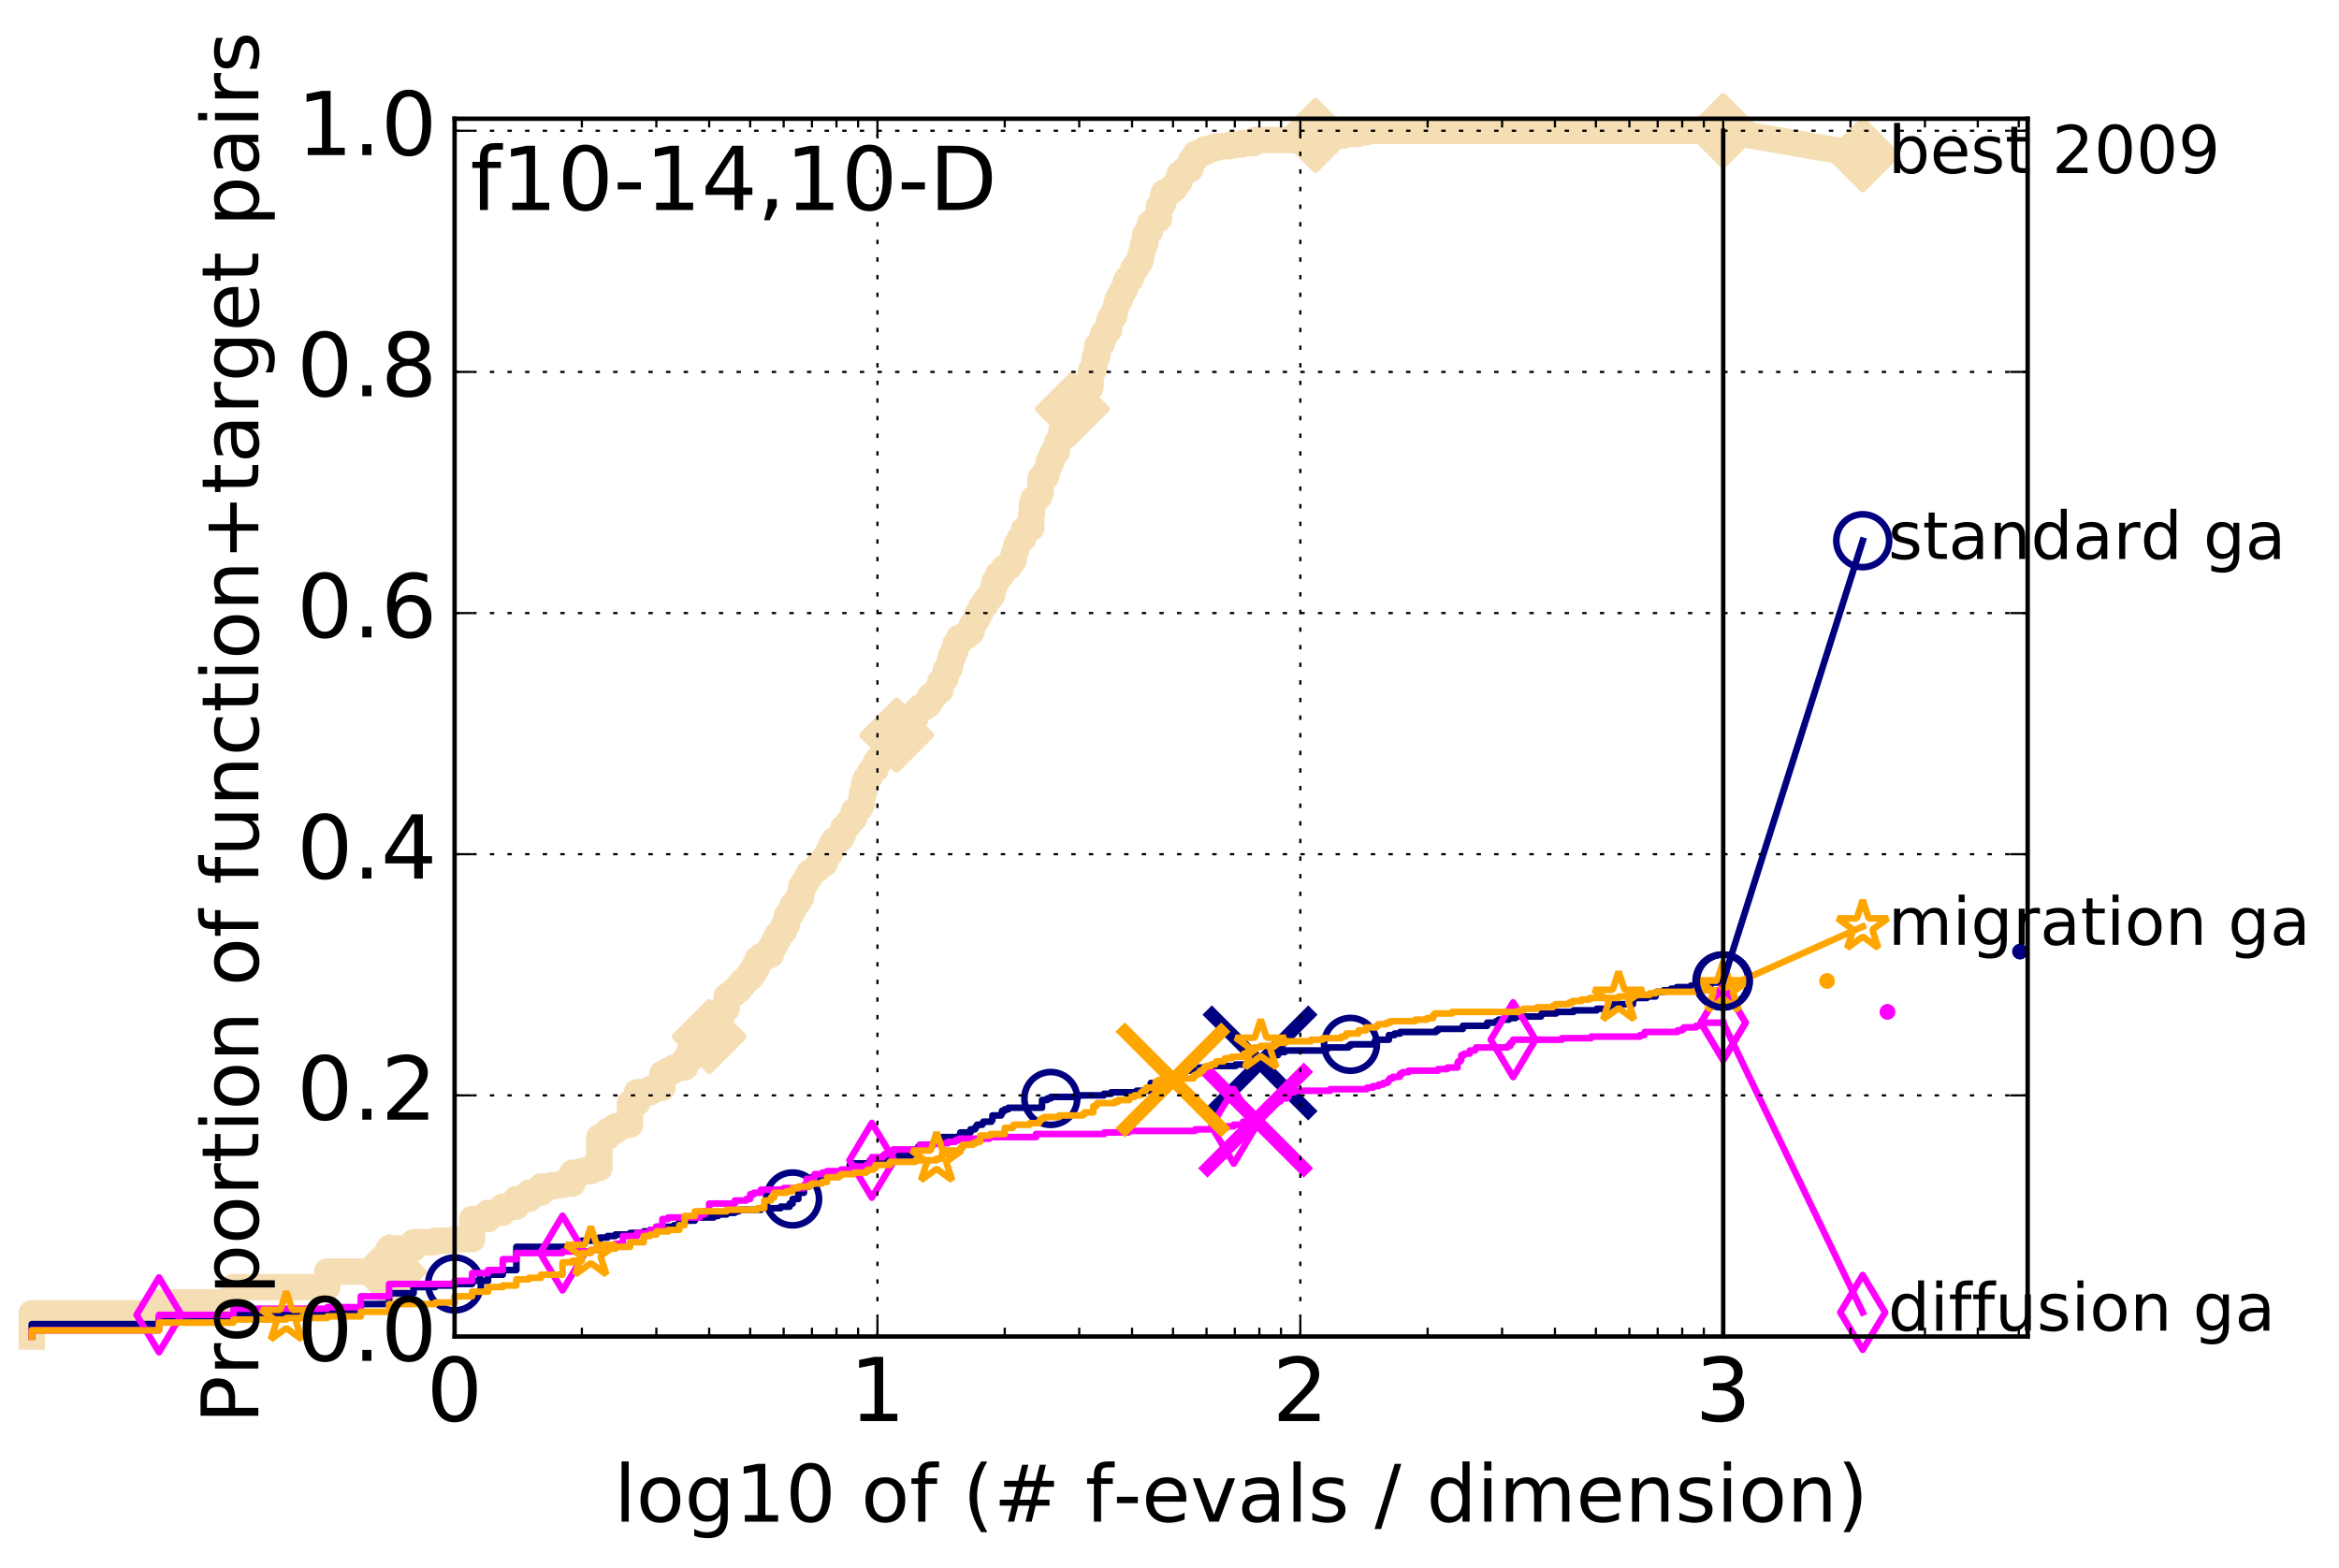 <?xml version="1.0" encoding="utf-8" standalone="no"?>
<!DOCTYPE svg PUBLIC "-//W3C//DTD SVG 1.1//EN"
  "http://www.w3.org/Graphics/SVG/1.1/DTD/svg11.dtd">
<!-- Created with matplotlib (http://matplotlib.org/) -->
<svg height="356pt" version="1.1" viewBox="0 0 531 356" width="531pt" xmlns="http://www.w3.org/2000/svg" xmlns:xlink="http://www.w3.org/1999/xlink">
 <defs>
  <style type="text/css">
*{stroke-linecap:butt;stroke-linejoin:round;stroke-miterlimit:100000;}
  </style>
 </defs>
 <g id="figure_1">
  <g id="patch_1">
   <path d="M 0 356.406 
L 531.713 356.406 
L 531.713 0 
L 0 0 
z
" style="fill:#ffffff;"/>
  </g>
  <g id="axes_1">
   <g id="patch_2">
    <path d="M 103.2 303.429 
L 460.32 303.429 
L 460.32 26.949 
L 103.2 26.949 
z
" style="fill:#ffffff;"/>
   </g>
   <g id="line2d_1">
    <path d="M 7.2 303.429 
L 7.2 298.165 
L 36.099 298.165 
L 36.099 295.708 
L 53.004 295.708 
L 53.004 292.199 
L 74.301 292.199 
L 74.301 288.689 
L 88.329 288.689 
L 88.329 283.425 
L 93.897 283.425 
L 93.897 282.021 
L 98.807 282.021 
L 98.807 281.67 
L 103.2 281.67 
L 103.2 281.319 
L 107.174 281.319 
L 107.174 276.757 
L 110.801 276.757 
L 110.801 275.353 
L 114.139 275.353 
L 114.139 273.949 
L 117.228 273.949 
L 117.228 272.195 
L 120.105 272.195 
L 120.105 270.791 
L 122.796 270.791 
L 122.796 269.387 
L 125.323 269.387 
L 125.323 269.036 
L 127.706 269.036 
L 127.706 268.685 
L 129.96 268.685 
L 129.96 266.228 
L 132.099 266.228 
L 132.099 265.878 
L 134.133 265.878 
L 134.133 265.176 
L 136.073 265.176 
L 136.073 258.157 
L 137.926 258.157 
L 137.926 256.753 
L 139.7 256.753 
L 139.7 255.7 
L 141.402 255.7 
L 141.402 255.349 
L 143.037 255.349 
L 143.037 250.436 
L 144.611 250.436 
L 144.611 247.979 
L 147.59 247.979 
L 147.59 247.277 
L 149.004 247.277 
L 149.004 246.926 
L 150.371 246.926 
L 150.371 243.768 
L 151.694 243.768 
L 151.694 243.066 
L 152.977 243.066 
L 152.977 242.364 
L 155.431 242.364 
L 155.431 240.609 
L 156.605 240.609 
L 156.605 238.503 
L 157.747 238.503 
L 157.747 237.45 
L 158.859 237.45 
L 158.859 236.047 
L 159.942 236.047 
L 159.942 235.345 
L 160.998 235.345 
L 160.998 232.888 
L 162.027 232.888 
L 162.027 231.484 
L 163.032 231.484 
L 163.032 230.431 
L 164.013 230.431 
L 164.013 229.028 
L 164.971 229.028 
L 164.971 226.22 
L 165.908 226.22 
L 165.908 225.518 
L 166.825 225.518 
L 166.825 224.816 
L 167.721 224.816 
L 167.721 223.763 
L 168.599 223.763 
L 168.599 222.71 
L 169.459 222.71 
L 169.459 222.009 
L 170.301 222.009 
L 170.301 220.956 
L 171.127 220.956 
L 171.127 219.552 
L 171.936 219.552 
L 171.936 217.797 
L 172.73 217.797 
L 172.73 217.095 
L 174.275 217.095 
L 174.275 216.744 
L 175.026 216.744 
L 175.026 214.989 
L 175.764 214.989 
L 175.764 213.586 
L 176.489 213.586 
L 176.489 212.182 
L 177.202 212.182 
L 177.202 211.48 
L 177.903 211.48 
L 177.903 210.076 
L 178.592 210.076 
L 178.592 207.97 
L 179.27 207.97 
L 179.27 206.918 
L 179.937 206.918 
L 179.937 205.514 
L 180.593 205.514 
L 180.593 204.812 
L 181.24 204.812 
L 181.24 203.759 
L 181.876 203.759 
L 181.876 201.302 
L 182.503 201.302 
L 182.503 200.249 
L 183.121 200.249 
L 183.121 199.197 
L 183.73 199.197 
L 183.73 198.144 
L 184.329 198.144 
L 184.329 197.793 
L 184.921 197.793 
L 184.921 197.442 
L 185.504 197.442 
L 185.504 196.74 
L 186.079 196.74 
L 186.079 196.038 
L 187.206 196.038 
L 187.206 194.634 
L 187.758 194.634 
L 187.758 193.932 
L 188.303 193.932 
L 188.303 192.879 
L 188.841 192.879 
L 188.841 191.476 
L 189.372 191.476 
L 189.372 190.774 
L 190.415 190.774 
L 190.415 190.423 
L 190.926 190.423 
L 190.926 189.37 
L 191.431 189.37 
L 191.431 187.966 
L 191.931 187.966 
L 191.931 187.615 
L 192.424 187.615 
L 192.424 186.913 
L 192.912 186.913 
L 192.912 186.211 
L 193.394 186.211 
L 193.394 185.86 
L 193.87 185.86 
L 193.87 184.106 
L 194.341 184.106 
L 194.341 183.755 
L 194.807 183.755 
L 194.807 183.404 
L 195.268 183.404 
L 195.268 182.351 
L 195.724 182.351 
L 195.724 179.894 
L 196.174 179.894 
L 196.174 177.789 
L 196.62 177.789 
L 196.62 176.736 
L 197.061 176.736 
L 197.061 176.385 
L 197.498 176.385 
L 197.498 175.332 
L 197.93 175.332 
L 197.93 174.63 
L 198.781 174.63 
L 198.781 173.226 
L 199.2 173.226 
L 199.2 172.524 
L 200.026 172.524 
L 200.026 172.173 
L 200.432 172.173 
L 200.432 171.471 
L 200.835 171.471 
L 200.835 170.419 
L 201.629 170.419 
L 201.629 169.717 
L 202.409 169.717 
L 202.409 169.366 
L 202.793 169.366 
L 202.793 168.313 
L 203.174 168.313 
L 203.174 167.611 
L 203.551 167.611 
L 203.551 166.909 
L 203.925 166.909 
L 203.925 166.558 
L 204.296 166.558 
L 204.296 166.207 
L 204.663 166.207 
L 204.663 164.803 
L 206.101 164.803 
L 206.101 164.452 
L 206.801 164.452 
L 206.801 163.75 
L 207.147 163.75 
L 207.147 163.4 
L 207.491 163.4 
L 207.491 163.049 
L 207.831 163.049 
L 207.831 161.645 
L 208.503 161.645 
L 208.503 160.943 
L 208.836 160.943 
L 208.836 160.592 
L 209.817 160.592 
L 209.817 160.241 
L 210.458 160.241 
L 210.458 159.89 
L 210.775 159.89 
L 210.775 159.539 
L 211.09 159.539 
L 211.09 158.135 
L 212.02 158.135 
L 212.02 157.784 
L 212.325 157.784 
L 212.325 157.082 
L 212.628 157.082 
L 212.628 156.731 
L 213.525 156.731 
L 213.525 154.626 
L 214.112 154.626 
L 214.112 154.275 
L 214.403 154.275 
L 214.403 153.924 
L 214.691 153.924 
L 214.691 152.169 
L 215.262 152.169 
L 215.262 151.818 
L 215.545 151.818 
L 215.545 150.414 
L 215.826 150.414 
L 215.826 149.01 
L 216.382 149.01 
L 216.382 147.958 
L 216.657 147.958 
L 216.657 147.607 
L 216.93 147.607 
L 216.93 146.203 
L 217.472 146.203 
L 217.472 145.852 
L 217.74 145.852 
L 217.74 144.799 
L 218.534 144.799 
L 218.534 144.448 
L 219.313 144.448 
L 219.313 144.097 
L 219.57 144.097 
L 219.57 143.746 
L 220.33 143.746 
L 220.33 143.395 
L 220.581 143.395 
L 220.581 141.991 
L 220.83 141.991 
L 220.83 141.64 
L 221.077 141.64 
L 221.077 141.29 
L 221.323 141.29 
L 221.323 140.939 
L 221.568 140.939 
L 221.568 140.588 
L 221.811 140.588 
L 221.811 139.535 
L 222.052 139.535 
L 222.052 139.184 
L 222.532 139.184 
L 222.532 138.482 
L 222.769 138.482 
L 222.769 137.78 
L 223.005 137.78 
L 223.005 137.429 
L 223.706 137.429 
L 223.706 136.376 
L 223.937 136.376 
L 223.937 136.025 
L 224.395 136.025 
L 224.395 135.674 
L 224.848 135.674 
L 224.848 135.323 
L 225.073 135.323 
L 225.073 134.972 
L 225.297 134.972 
L 225.297 133.92 
L 225.519 133.92 
L 225.519 133.218 
L 225.74 133.218 
L 225.74 132.165 
L 225.96 132.165 
L 225.96 131.814 
L 226.397 131.814 
L 226.397 131.112 
L 226.614 131.112 
L 226.614 130.41 
L 227.469 130.41 
L 227.469 130.059 
L 227.68 130.059 
L 227.68 129.708 
L 227.89 129.708 
L 227.89 129.006 
L 228.514 129.006 
L 228.514 128.655 
L 229.128 128.655 
L 229.128 127.953 
L 229.533 127.953 
L 229.533 127.602 
L 229.734 127.602 
L 229.734 127.251 
L 230.133 127.251 
L 230.133 125.848 
L 230.331 125.848 
L 230.331 125.146 
L 230.528 125.146 
L 230.528 124.795 
L 230.724 124.795 
L 230.724 123.742 
L 230.92 123.742 
L 230.92 123.391 
L 231.308 123.391 
L 231.308 123.04 
L 231.5 123.04 
L 231.5 122.338 
L 232.262 122.338 
L 232.262 121.285 
L 232.45 121.285 
L 232.45 120.232 
L 233.194 120.232 
L 233.194 119.881 
L 234.107 119.881 
L 234.107 116.723 
L 234.287 116.723 
L 234.287 114.266 
L 234.466 114.266 
L 234.466 113.915 
L 234.645 113.915 
L 234.645 113.213 
L 235.526 113.213 
L 235.526 112.862 
L 235.7 112.862 
L 235.7 112.511 
L 236.046 112.511 
L 236.046 111.81 
L 236.218 111.81 
L 236.218 108.651 
L 236.389 108.651 
L 236.389 108.3 
L 237.402 108.3 
L 237.402 107.949 
L 237.569 107.949 
L 237.569 106.545 
L 237.9 106.545 
L 237.9 106.194 
L 238.064 106.194 
L 238.064 104.791 
L 238.715 104.791 
L 238.715 103.387 
L 239.037 103.387 
L 239.037 102.685 
L 239.832 102.685 
L 239.832 100.93 
L 239.989 100.93 
L 239.989 100.579 
L 240.145 100.579 
L 240.145 100.228 
L 240.611 100.228 
L 240.611 99.877 
L 240.765 99.877 
L 240.765 99.526 
L 240.919 99.526 
L 240.919 98.122 
L 241.072 98.122 
L 241.072 97.421 
L 241.376 97.421 
L 241.376 97.07 
L 241.527 97.07 
L 241.527 95.315 
L 241.978 95.315 
L 241.978 94.613 
L 242.571 94.613 
L 242.571 94.262 
L 243.157 94.262 
L 243.157 93.209 
L 243.302 93.209 
L 243.302 92.858 
L 243.446 92.858 
L 243.446 92.156 
L 244.303 92.156 
L 244.303 91.805 
L 244.725 91.805 
L 244.725 90.752 
L 245.004 90.752 
L 245.004 90.051 
L 245.965 90.051 
L 245.965 89.7 
L 246.236 89.7 
L 246.236 89.349 
L 246.371 89.349 
L 246.371 88.998 
L 246.639 88.998 
L 246.639 87.945 
L 247.564 87.945 
L 247.564 84.786 
L 247.694 84.786 
L 247.694 84.084 
L 248.212 84.084 
L 248.212 83.733 
L 248.341 83.733 
L 248.341 83.382 
L 248.469 83.382 
L 248.469 81.628 
L 248.597 81.628 
L 248.597 80.926 
L 249.103 80.926 
L 249.103 78.469 
L 249.604 78.469 
L 249.604 78.118 
L 250.099 78.118 
L 250.099 77.767 
L 250.222 77.767 
L 250.222 76.714 
L 250.467 76.714 
L 250.467 75.662 
L 251.192 75.662 
L 251.192 74.96 
L 251.786 74.96 
L 251.786 72.854 
L 251.904 72.854 
L 251.904 72.503 
L 252.256 72.503 
L 252.256 71.801 
L 252.951 71.801 
L 252.951 71.45 
L 253.066 71.45 
L 253.066 70.397 
L 253.18 70.397 
L 253.18 70.046 
L 253.294 70.046 
L 253.294 69.695 
L 253.408 69.695 
L 253.408 69.344 
L 253.521 69.344 
L 253.521 68.642 
L 253.747 68.642 
L 253.747 67.941 
L 254.307 67.941 
L 254.307 66.888 
L 254.639 66.888 
L 254.639 66.186 
L 255.078 66.186 
L 255.078 65.835 
L 255.296 65.835 
L 255.296 65.133 
L 255.512 65.133 
L 255.512 64.08 
L 255.728 64.08 
L 255.835 63.378 
L 256.684 63.378 
L 256.789 62.325 
L 256.998 62.325 
L 257.102 61.623 
L 257.206 61.623 
L 257.309 60.922 
L 257.823 60.922 
L 257.823 60.571 
L 258.129 60.571 
L 258.23 59.518 
L 258.533 59.518 
L 258.533 59.167 
L 258.933 59.167 
L 258.933 57.763 
L 259.23 57.763 
L 259.23 56.71 
L 259.427 56.71 
L 259.525 55.306 
L 260.013 55.306 
L 260.013 53.201 
L 260.303 53.201 
L 260.303 52.85 
L 260.591 52.85 
L 260.591 52.499 
L 261.066 52.499 
L 261.066 50.744 
L 261.443 50.744 
L 261.443 50.393 
L 262.093 50.393 
L 262.093 50.042 
L 262.277 50.042 
L 262.277 49.691 
L 263.096 49.691 
L 263.096 46.883 
L 263.365 46.883 
L 263.365 46.532 
L 263.81 46.532 
L 263.81 46.182 
L 264.075 46.182 
L 264.075 44.076 
L 264.25 44.076 
L 264.25 43.725 
L 265.459 43.725 
L 265.459 43.374 
L 265.966 43.374 
L 265.966 42.672 
L 266.798 42.672 
L 266.881 41.619 
L 267.208 41.619 
L 267.208 41.268 
L 267.776 41.268 
L 267.776 39.513 
L 268.494 39.513 
L 268.494 39.163 
L 268.652 39.163 
L 268.652 38.812 
L 269.51 38.812 
L 269.51 38.461 
L 270.199 38.461 
L 270.199 37.759 
L 270.351 37.759 
L 270.426 36.355 
L 271.175 36.355 
L 271.175 35.653 
L 271.397 35.653 
L 271.397 34.951 
L 272.633 34.951 
L 272.633 34.6 
L 273.554 34.6 
L 273.554 33.898 
L 275.067 33.898 
L 275.067 33.547 
L 276.266 33.547 
L 276.266 33.196 
L 279.304 33.196 
L 279.304 32.845 
L 281.85 32.845 
L 281.85 32.494 
L 284.519 32.494 
L 284.519 32.143 
L 284.948 32.143 
L 284.948 31.793 
L 297.075 31.793 
L 297.075 31.442 
L 298.64 31.442 
L 298.64 30.74 
L 305.034 30.74 
L 305.034 30.389 
L 308.264 30.389 
L 308.264 30.038 
L 310.141 30.038 
L 310.141 29.687 
L 391.2 29.687 
L 391.2 29.687 
" style="fill:none;stroke:#f5deb3;stroke-linecap:square;stroke-width:6.0;"/>
   </g>
   <g id="line2d_2"/>
   <g id="line2d_3">
    <path d="M 391.2 29.687 
L 422.88 35.162 
" style="fill:none;stroke:#f5deb3;stroke-linecap:square;stroke-width:6.0;"/>
    <defs>
     <path d="M -0 7.778 
L 7.778 0 
L 0 -7.778 
L -7.778 -0 
z
" id="m45050dced0" style="stroke:#f5deb3;stroke-linejoin:miter;stroke-width:1.5;"/>
    </defs>
    <g>
     <use style="fill:#f5deb3;stroke:#f5deb3;stroke-linejoin:miter;stroke-width:1.5;" x="391.2" xlink:href="#m45050dced0" y="29.687"/>
     <use style="fill:#f5deb3;stroke:#f5deb3;stroke-linejoin:miter;stroke-width:1.5;" x="422.88" xlink:href="#m45050dced0" y="35.162"/>
    </g>
   </g>
   <g id="line2d_4">
    <defs>
     <path d="M 0 1.5 
C 0.398 1.5 0.779 1.342 1.061 1.061 
C 1.342 0.779 1.5 0.398 1.5 0 
C 1.5 -0.398 1.342 -0.779 1.061 -1.061 
C 0.779 -1.342 0.398 -1.5 0 -1.5 
C -0.398 -1.5 -0.779 -1.342 -1.061 -1.061 
C -1.342 -0.779 -1.5 -0.398 -1.5 0 
C -1.5 0.398 -1.342 0.779 -1.061 1.061 
C -0.779 1.342 -0.398 1.5 0 1.5 
z
" id="m9563890004" style="stroke:#f5deb3;stroke-width:0.5;"/>
    </defs>
    <g>
     <use style="fill:#f5deb3;stroke:#f5deb3;stroke-width:0.5;" x="310.141" xlink:href="#m9563890004" y="29.687"/>
     <use style="fill:#f5deb3;stroke:#f5deb3;stroke-width:0.5;" x="310.141" xlink:href="#m9563890004" y="29.687"/>
    </g>
   </g>
   <g id="line2d_5">
    <g>
     <use style="fill:#f5deb3;stroke:#f5deb3;stroke-linejoin:miter;stroke-width:1.5;" x="88.329" xlink:href="#m45050dced0" y="288.689"/>
     <use style="fill:#f5deb3;stroke:#f5deb3;stroke-linejoin:miter;stroke-width:1.5;" x="160.998" xlink:href="#m45050dced0" y="235.345"/>
     <use style="fill:#f5deb3;stroke:#f5deb3;stroke-linejoin:miter;stroke-width:1.5;" x="203.551" xlink:href="#m45050dced0" y="166.909"/>
     <use style="fill:#f5deb3;stroke:#f5deb3;stroke-linejoin:miter;stroke-width:1.5;" x="243.446" xlink:href="#m45050dced0" y="92.858"/>
     <use style="fill:#f5deb3;stroke:#f5deb3;stroke-linejoin:miter;stroke-width:1.5;" x="298.64" xlink:href="#m45050dced0" y="30.74"/>
     <use style="fill:#f5deb3;stroke:#f5deb3;stroke-linejoin:miter;stroke-width:1.5;" x="391.2" xlink:href="#m45050dced0" y="29.687"/>
    </g>
   </g>
   <g id="line2d_6">
    <defs>
     <path d="M 0 1.5 
C 0.398 1.5 0.779 1.342 1.061 1.061 
C 1.342 0.779 1.5 0.398 1.5 0 
C 1.5 -0.398 1.342 -0.779 1.061 -1.061 
C 0.779 -1.342 0.398 -1.5 0 -1.5 
C -0.398 -1.5 -0.779 -1.342 -1.061 -1.061 
C -1.342 -0.779 -1.5 -0.398 -1.5 0 
C -1.5 0.398 -1.342 0.779 -1.061 1.061 
C -0.779 1.342 -0.398 1.5 0 1.5 
z
" id="m9ce67d4b8c" style="stroke:#000080;stroke-width:0.5;"/>
    </defs>
    <g>
     <use style="fill:#000080;stroke:#000080;stroke-width:0.5;" x="458.568" xlink:href="#m9ce67d4b8c" y="216.042"/>
     <use style="fill:#000080;stroke:#000080;stroke-width:0.5;" x="458.568" xlink:href="#m9ce67d4b8c" y="216.042"/>
    </g>
   </g>
   <g id="line2d_7">
    <path d="M 7.2 303.429 
L 7.2 300.622 
L 36.099 300.622 
L 36.099 298.867 
L 53.004 298.867 
L 53.004 298.516 
L 74.301 298.516 
L 74.301 297.463 
L 81.903 297.463 
L 81.903 296.059 
L 88.329 296.059 
L 88.329 293.603 
L 93.897 293.603 
L 93.897 292.199 
L 98.807 292.199 
L 98.807 291.848 
L 103.2 291.848 
L 103.2 291.497 
L 107.174 291.497 
L 107.174 290.795 
L 110.801 290.795 
L 110.801 289.391 
L 114.139 289.391 
L 114.139 288.338 
L 117.228 288.338 
L 117.228 283.074 
L 132.099 283.074 
L 132.099 281.67 
L 136.073 281.67 
L 136.073 280.968 
L 137.926 280.968 
L 137.926 280.617 
L 139.7 280.617 
L 139.7 280.267 
L 143.037 280.267 
L 143.037 279.916 
L 146.127 279.916 
L 146.127 279.565 
L 147.59 279.565 
L 147.59 279.214 
L 149.004 279.214 
L 149.004 278.512 
L 152.977 278.512 
L 152.977 278.161 
L 154.222 278.161 
L 154.222 277.108 
L 157.747 277.108 
L 157.747 276.406 
L 162.027 276.406 
L 162.027 276.055 
L 163.032 276.055 
L 163.032 275.704 
L 164.971 275.704 
L 164.971 275.353 
L 166.825 275.353 
L 166.825 275.002 
L 167.721 275.002 
L 167.721 274.651 
L 172.73 274.651 
L 172.73 274.3 
L 177.202 274.3 
L 177.202 273.949 
L 179.27 273.949 
L 179.27 273.248 
L 179.937 273.248 
L 179.937 272.195 
L 181.24 272.195 
L 181.24 270.791 
L 182.503 270.791 
L 182.503 269.387 
L 183.73 269.387 
L 183.73 267.983 
L 184.329 267.983 
L 184.329 267.281 
L 187.758 267.281 
L 187.758 266.228 
L 190.926 266.228 
L 190.926 265.878 
L 192.912 265.878 
L 192.912 264.474 
L 193.394 264.474 
L 193.394 264.123 
L 197.498 264.123 
L 197.498 263.421 
L 200.026 263.421 
L 200.026 263.07 
L 203.551 263.07 
L 203.551 262.368 
L 207.147 262.368 
L 207.147 260.964 
L 208.503 260.964 
L 208.503 260.262 
L 208.836 260.262 
L 208.836 259.911 
L 211.712 259.911 
L 211.712 259.56 
L 213.228 259.56 
L 213.228 258.858 
L 213.82 258.858 
L 213.82 258.157 
L 217.74 258.157 
L 217.74 257.806 
L 218.006 257.806 
L 218.006 257.104 
L 220.33 257.104 
L 220.33 256.402 
L 221.323 256.402 
L 221.323 256.051 
L 221.568 256.051 
L 221.568 255.7 
L 221.811 255.7 
L 221.811 255.349 
L 223.005 255.349 
L 223.005 254.998 
L 223.24 254.998 
L 223.24 254.647 
L 225.073 254.647 
L 225.073 254.296 
L 225.297 254.296 
L 225.297 253.243 
L 227.257 253.243 
L 227.257 252.892 
L 227.469 252.892 
L 227.469 252.19 
L 228.099 252.19 
L 228.099 251.839 
L 228.924 251.839 
L 228.924 251.488 
L 236.56 251.488 
L 236.56 249.734 
L 237.734 249.734 
L 237.734 249.383 
L 238.554 249.383 
L 238.554 249.032 
L 244.864 249.032 
L 244.864 248.681 
L 250.588 248.681 
L 250.588 248.33 
L 252.256 248.33 
L 252.256 247.979 
L 258.027 247.979 
L 258.027 247.628 
L 261.255 247.628 
L 261.255 245.873 
L 265.203 245.873 
L 265.203 245.522 
L 265.966 245.522 
L 265.966 245.171 
L 267.208 245.171 
L 267.208 244.118 
L 268.256 244.118 
L 268.256 243.417 
L 269.122 243.417 
L 269.122 243.066 
L 272.273 243.066 
L 272.273 242.364 
L 275 242.364 
L 275 242.013 
L 280.508 242.013 
L 280.508 241.662 
L 284.465 241.662 
L 284.465 241.311 
L 286.773 241.311 
L 286.773 240.609 
L 287.732 240.609 
L 287.782 239.907 
L 288.766 239.907 
L 288.766 239.556 
L 290.107 239.556 
L 290.107 239.205 
L 290.341 239.205 
L 290.341 238.854 
L 291.678 238.854 
L 291.678 238.503 
L 300.882 238.503 
L 300.882 238.152 
L 301.388 238.152 
L 301.388 237.801 
L 306.106 237.801 
L 306.106 237.45 
L 306.585 237.45 
L 306.585 237.099 
L 312.105 237.099 
L 312.105 236.398 
L 312.271 236.398 
L 312.271 236.047 
L 315.313 236.047 
L 315.313 234.994 
L 316.606 234.994 
L 316.606 234.643 
L 317.859 234.643 
L 317.859 234.292 
L 325.994 234.292 
L 325.994 233.941 
L 326.469 233.941 
L 326.469 233.59 
L 332.098 233.59 
L 332.098 232.888 
L 337.618 232.888 
L 337.618 232.186 
L 339.662 232.186 
L 339.662 231.835 
L 340.218 231.835 
L 340.218 231.484 
L 342.532 231.484 
L 342.532 231.133 
L 344.032 231.133 
L 344.032 230.782 
L 349.837 230.782 
L 349.837 230.431 
L 350.006 230.431 
L 350.006 230.08 
L 353.299 230.08 
L 353.299 229.729 
L 357.236 229.729 
L 357.236 229.378 
L 362.484 229.378 
L 362.484 229.028 
L 364.958 229.028 
L 364.958 228.677 
L 365.145 228.677 
L 365.145 228.326 
L 365.771 228.326 
L 365.771 227.975 
L 370.708 227.975 
L 370.81 226.922 
L 370.973 226.922 
L 370.973 226.571 
L 373.889 226.571 
L 373.889 226.22 
L 375.85 226.22 
L 375.94 225.518 
L 376.084 225.518 
L 376.084 225.167 
L 377.741 225.167 
L 377.741 224.816 
L 379.35 224.816 
L 379.35 224.465 
L 380.637 224.465 
L 380.637 224.114 
L 383.866 224.114 
L 383.866 223.763 
L 387.678 223.763 
L 387.678 223.412 
L 388.478 223.412 
L 388.478 223.061 
L 390.928 223.061 
L 390.928 222.71 
L 391.2 222.71 
L 391.2 222.71 
" style="fill:none;stroke:#000080;stroke-linecap:square;stroke-width:1.5;"/>
   </g>
   <g id="line2d_8">
    <defs>
     <path d="M 0 6 
C 1.591 6 3.117 5.368 4.243 4.243 
C 5.368 3.117 6 1.591 6 0 
C 6 -1.591 5.368 -3.117 4.243 -4.243 
C 3.117 -5.368 1.591 -6 0 -6 
C -1.591 -6 -3.117 -5.368 -4.243 -4.243 
C -5.368 -3.117 -6 -1.591 -6 0 
C -6 1.591 -5.368 3.117 -4.243 4.243 
C -3.117 5.368 -1.591 6 0 6 
z
" id="ma0c610cfc2" style="stroke:#000080;stroke-width:1.5;"/>
    </defs>
    <g>
     <use style="fill:none;stroke:#000080;stroke-width:1.5;" x="103.2" xlink:href="#ma0c610cfc2" y="291.497"/>
     <use style="fill:none;stroke:#000080;stroke-width:1.5;" x="179.937" xlink:href="#ma0c610cfc2" y="272.195"/>
     <use style="fill:none;stroke:#000080;stroke-width:1.5;" x="238.554" xlink:href="#ma0c610cfc2" y="249.383"/>
     <use style="fill:none;stroke:#000080;stroke-width:1.5;" x="306.585" xlink:href="#ma0c610cfc2" y="237.099"/>
     <use style="fill:none;stroke:#000080;stroke-width:1.5;" x="390.928" xlink:href="#ma0c610cfc2" y="222.71"/>
     <use style="fill:none;stroke:#000080;stroke-width:1.5;" x="391.2" xlink:href="#ma0c610cfc2" y="222.71"/>
    </g>
   </g>
   <g id="line2d_9"/>
   <g id="line2d_10">
    <path clip-path="url(#p37ce331394)" d="M 286.053 241.311 
" style="fill:none;stroke:#000080;stroke-linecap:square;"/>
    <defs>
     <path d="M -12 12 
L 12 -12 
M -12 -12 
L 12 12 
" id="m26fca79731" style="stroke:#000080;stroke-width:3.0;"/>
    </defs>
    <g clip-path="url(#p37ce331394)">
     <use style="fill:#000080;stroke:#000080;stroke-width:3.0;" x="286.053" xlink:href="#m26fca79731" y="241.311"/>
    </g>
   </g>
   <g id="line2d_11">
    <defs>
     <path d="M 0 1.5 
C 0.398 1.5 0.779 1.342 1.061 1.061 
C 1.342 0.779 1.5 0.398 1.5 0 
C 1.5 -0.398 1.342 -0.779 1.061 -1.061 
C 0.779 -1.342 0.398 -1.5 0 -1.5 
C -0.398 -1.5 -0.779 -1.342 -1.061 -1.061 
C -1.342 -0.779 -1.5 -0.398 -1.5 0 
C -1.5 0.398 -1.342 0.779 -1.061 1.061 
C -0.779 1.342 -0.398 1.5 0 1.5 
z
" id="m6f659b4235" style="stroke:#ff00ff;stroke-width:0.5;"/>
    </defs>
    <g>
     <use style="fill:#ff00ff;stroke:#ff00ff;stroke-width:0.5;" x="428.487" xlink:href="#m6f659b4235" y="229.729"/>
     <use style="fill:#ff00ff;stroke:#ff00ff;stroke-width:0.5;" x="428.487" xlink:href="#m6f659b4235" y="229.729"/>
    </g>
   </g>
   <g id="line2d_12">
    <path d="M 7.2 303.429 
L 7.2 302.026 
L 36.099 302.026 
L 36.099 298.516 
L 53.004 298.516 
L 53.004 297.112 
L 74.301 297.112 
L 74.301 296.761 
L 81.903 296.761 
L 81.903 294.305 
L 88.329 294.305 
L 88.329 291.497 
L 103.2 291.497 
L 103.2 290.795 
L 107.174 290.795 
L 107.174 289.04 
L 110.801 289.04 
L 110.801 288.338 
L 114.139 288.338 
L 114.139 285.882 
L 117.228 285.882 
L 117.228 284.478 
L 127.706 284.478 
L 127.706 284.127 
L 134.133 284.127 
L 134.133 283.776 
L 137.926 283.776 
L 137.926 283.425 
L 139.7 283.425 
L 139.7 282.372 
L 141.402 282.372 
L 141.402 280.617 
L 144.611 280.617 
L 144.611 279.916 
L 147.59 279.916 
L 147.59 279.214 
L 149.004 279.214 
L 149.004 278.512 
L 150.371 278.512 
L 150.371 276.757 
L 151.694 276.757 
L 151.694 276.406 
L 158.859 276.406 
L 158.859 275.704 
L 159.942 275.704 
L 159.942 275.002 
L 160.998 275.002 
L 160.998 273.248 
L 166.825 273.248 
L 166.825 272.546 
L 169.459 272.546 
L 169.459 272.195 
L 170.301 272.195 
L 170.301 271.142 
L 171.127 271.142 
L 171.127 270.791 
L 172.73 270.791 
L 172.73 270.089 
L 177.903 270.089 
L 177.903 269.738 
L 182.503 269.738 
L 182.503 269.036 
L 183.121 269.036 
L 183.121 267.632 
L 184.921 267.632 
L 184.921 266.579 
L 186.646 266.579 
L 186.646 266.228 
L 187.758 266.228 
L 187.758 265.878 
L 190.926 265.878 
L 190.926 265.527 
L 193.394 265.527 
L 193.394 265.176 
L 193.87 265.176 
L 193.87 264.825 
L 196.62 264.825 
L 196.62 264.474 
L 197.498 264.474 
L 197.498 263.421 
L 197.93 263.421 
L 197.93 262.719 
L 200.432 262.719 
L 200.432 262.368 
L 200.835 262.368 
L 200.835 262.017 
L 202.409 262.017 
L 202.409 261.666 
L 202.793 261.666 
L 202.793 260.964 
L 208.836 260.964 
L 208.836 259.911 
L 212.02 259.911 
L 212.02 259.56 
L 215.262 259.56 
L 215.262 259.209 
L 216.93 259.209 
L 216.93 258.858 
L 217.74 258.858 
L 217.74 258.508 
L 224.623 258.508 
L 224.623 258.157 
L 235.176 258.157 
L 235.176 257.455 
L 250.71 257.455 
L 250.71 257.104 
L 256.155 257.104 
L 256.155 256.753 
L 271.323 256.753 
L 271.323 256.402 
L 277.432 256.402 
L 277.432 256.051 
L 278.503 256.051 
L 278.503 255.7 
L 280.09 255.7 
L 280.09 255.349 
L 282.193 255.349 
L 282.193 254.647 
L 283.095 254.647 
L 283.095 254.296 
L 285.161 254.296 
L 285.161 253.594 
L 285.635 253.594 
L 285.635 253.243 
L 286.62 253.243 
L 286.62 252.892 
L 287.028 252.892 
L 287.129 251.839 
L 287.431 251.839 
L 287.431 251.488 
L 287.632 251.488 
L 287.632 251.138 
L 288.129 251.138 
L 288.129 250.787 
L 288.669 250.787 
L 288.669 250.436 
L 288.815 250.436 
L 288.815 250.085 
L 290.622 250.085 
L 290.622 249.734 
L 290.807 249.734 
L 290.807 249.383 
L 292.219 249.383 
L 292.219 249.032 
L 292.487 249.032 
L 292.487 247.979 
L 293.844 247.979 
L 293.844 247.628 
L 301.959 247.628 
L 301.959 247.277 
L 310.316 247.277 
L 310.316 246.926 
L 311.658 246.926 
L 311.658 246.575 
L 312.985 246.575 
L 312.985 246.224 
L 314.006 246.224 
L 314.006 245.873 
L 314.952 245.873 
L 314.952 245.522 
L 315.262 245.522 
L 315.262 245.171 
L 315.519 245.171 
L 315.519 244.82 
L 316.205 244.82 
L 316.205 244.469 
L 317.786 244.469 
L 317.835 243.768 
L 318.412 243.768 
L 318.412 243.417 
L 319.822 243.417 
L 319.822 243.066 
L 326.469 243.066 
L 326.469 242.715 
L 328.544 242.715 
L 328.544 242.364 
L 330.893 242.364 
L 330.893 241.311 
L 331.053 241.311 
L 331.053 240.96 
L 331.544 240.96 
L 331.544 240.609 
L 331.735 240.609 
L 331.735 239.556 
L 332.372 239.556 
L 332.372 239.205 
L 333.668 239.205 
L 333.668 238.503 
L 334.861 238.503 
L 334.861 238.152 
L 335.118 238.152 
L 335.118 237.801 
L 342.25 237.801 
L 342.25 237.45 
L 342.879 237.45 
L 342.879 236.748 
L 343.354 236.748 
L 343.354 236.398 
L 343.512 236.398 
L 343.512 236.047 
L 354.603 236.047 
L 354.603 235.696 
L 361.186 235.696 
L 361.186 235.345 
L 372.325 235.345 
L 372.325 234.994 
L 373.297 234.994 
L 373.4 234.292 
L 380.814 234.292 
L 380.814 233.941 
L 381.86 233.941 
L 381.86 233.59 
L 382.296 233.59 
L 382.296 233.239 
L 385.038 233.239 
L 385.038 232.888 
L 386.158 232.888 
L 386.234 232.186 
L 391.2 232.186 
L 391.2 232.186 
" style="fill:none;stroke:#ff00ff;stroke-linecap:square;stroke-width:1.5;"/>
   </g>
   <g id="line2d_13">
    <defs>
     <path d="M -0 8.485 
L 5.091 0 
L 0 -8.485 
L -5.091 -0 
z
" id="m13b0c8a9fa" style="stroke:#ff00ff;stroke-linejoin:miter;stroke-width:1.5;"/>
    </defs>
    <g>
     <use style="fill:none;stroke:#ff00ff;stroke-linejoin:miter;stroke-width:1.5;" x="36.099" xlink:href="#m13b0c8a9fa" y="298.516"/>
     <use style="fill:none;stroke:#ff00ff;stroke-linejoin:miter;stroke-width:1.5;" x="127.706" xlink:href="#m13b0c8a9fa" y="284.478"/>
     <use style="fill:none;stroke:#ff00ff;stroke-linejoin:miter;stroke-width:1.5;" x="197.93" xlink:href="#m13b0c8a9fa" y="263.421"/>
     <use style="fill:none;stroke:#ff00ff;stroke-linejoin:miter;stroke-width:1.5;" x="280.09" xlink:href="#m13b0c8a9fa" y="255.7"/>
     <use style="fill:none;stroke:#ff00ff;stroke-linejoin:miter;stroke-width:1.5;" x="343.512" xlink:href="#m13b0c8a9fa" y="236.047"/>
     <use style="fill:none;stroke:#ff00ff;stroke-linejoin:miter;stroke-width:1.5;" x="391.2" xlink:href="#m13b0c8a9fa" y="232.186"/>
    </g>
   </g>
   <g id="line2d_14"/>
   <g id="line2d_15">
    <path clip-path="url(#p37ce331394)" d="M 285.054 254.296 
" style="fill:none;stroke:#ff00ff;stroke-linecap:square;"/>
    <defs>
     <path d="M -12 12 
L 12 -12 
M -12 -12 
L 12 12 
" id="m2a67af5c93" style="stroke:#ff00ff;stroke-width:3.0;"/>
    </defs>
    <g clip-path="url(#p37ce331394)">
     <use style="fill:#ff00ff;stroke:#ff00ff;stroke-width:3.0;" x="285.054" xlink:href="#m2a67af5c93" y="254.296"/>
    </g>
   </g>
   <g id="line2d_16">
    <defs>
     <path d="M 0 1.5 
C 0.398 1.5 0.779 1.342 1.061 1.061 
C 1.342 0.779 1.5 0.398 1.5 0 
C 1.5 -0.398 1.342 -0.779 1.061 -1.061 
C 0.779 -1.342 0.398 -1.5 0 -1.5 
C -0.398 -1.5 -0.779 -1.342 -1.061 -1.061 
C -1.342 -0.779 -1.5 -0.398 -1.5 0 
C -1.5 0.398 -1.342 0.779 -1.061 1.061 
C -0.779 1.342 -0.398 1.5 0 1.5 
z
" id="m0cc6ffa129" style="stroke:#ffa500;stroke-width:0.5;"/>
    </defs>
    <g>
     <use style="fill:#ffa500;stroke:#ffa500;stroke-width:0.5;" x="414.786" xlink:href="#m0cc6ffa129" y="222.71"/>
     <use style="fill:#ffa500;stroke:#ffa500;stroke-width:0.5;" x="414.786" xlink:href="#m0cc6ffa129" y="222.71"/>
    </g>
   </g>
   <g id="line2d_17">
    <path d="M 7.2 303.429 
L 7.2 302.026 
L 36.099 302.026 
L 36.099 300.271 
L 53.004 300.271 
L 53.004 299.569 
L 64.998 299.569 
L 64.998 299.218 
L 74.301 299.218 
L 74.301 298.867 
L 81.903 298.867 
L 81.903 297.814 
L 88.329 297.814 
L 88.329 296.059 
L 98.807 296.059 
L 98.807 295.708 
L 103.2 295.708 
L 103.2 294.305 
L 107.174 294.305 
L 107.174 293.252 
L 110.801 293.252 
L 110.801 292.199 
L 114.139 292.199 
L 114.139 291.848 
L 117.228 291.848 
L 117.228 290.444 
L 120.105 290.444 
L 120.105 290.093 
L 122.796 290.093 
L 122.796 289.391 
L 127.706 289.391 
L 127.706 286.584 
L 129.96 286.584 
L 129.96 286.233 
L 132.099 286.233 
L 132.099 284.478 
L 134.133 284.478 
L 134.133 283.776 
L 137.926 283.776 
L 137.926 283.425 
L 139.7 283.425 
L 139.7 283.074 
L 143.037 283.074 
L 143.037 282.021 
L 146.127 282.021 
L 146.127 280.617 
L 147.59 280.617 
L 147.59 280.267 
L 149.004 280.267 
L 149.004 279.565 
L 151.694 279.565 
L 151.694 279.214 
L 154.222 279.214 
L 154.222 278.161 
L 155.431 278.161 
L 155.431 276.055 
L 157.747 276.055 
L 157.747 275.002 
L 164.971 275.002 
L 164.971 274.651 
L 171.936 274.651 
L 171.936 274.3 
L 173.51 274.3 
L 173.51 272.546 
L 175.026 272.546 
L 175.026 271.844 
L 175.764 271.844 
L 175.764 270.791 
L 178.592 270.791 
L 178.592 270.44 
L 179.937 270.44 
L 179.937 269.738 
L 181.24 269.738 
L 181.24 269.387 
L 183.73 269.387 
L 183.73 269.036 
L 184.329 269.036 
L 184.329 268.685 
L 186.646 268.685 
L 186.646 268.334 
L 187.758 268.334 
L 187.758 267.281 
L 190.415 267.281 
L 190.415 266.93 
L 190.926 266.93 
L 190.926 266.579 
L 193.87 266.579 
L 193.87 266.228 
L 196.62 266.228 
L 196.62 265.878 
L 197.061 265.878 
L 197.061 265.527 
L 198.358 265.527 
L 198.358 265.176 
L 198.781 265.176 
L 198.781 264.474 
L 202.021 264.474 
L 202.021 263.772 
L 207.831 263.772 
L 207.831 263.421 
L 212.628 263.421 
L 212.628 263.07 
L 213.82 263.07 
L 213.82 262.017 
L 214.978 262.017 
L 214.978 261.315 
L 218.006 261.315 
L 218.006 260.613 
L 218.534 260.613 
L 218.534 259.911 
L 220.83 259.911 
L 220.83 259.56 
L 221.568 259.56 
L 221.568 259.209 
L 222.532 259.209 
L 222.532 257.806 
L 224.848 257.806 
L 224.848 257.455 
L 228.099 257.455 
L 228.099 256.051 
L 229.934 256.051 
L 229.934 255.7 
L 230.133 255.7 
L 230.133 255.349 
L 233.744 255.349 
L 233.744 254.998 
L 235.874 254.998 
L 235.874 254.647 
L 236.046 254.647 
L 236.046 254.296 
L 236.389 254.296 
L 236.389 253.945 
L 237.067 253.945 
L 237.067 253.594 
L 240.456 253.594 
L 240.456 253.243 
L 245.829 253.243 
L 245.829 252.892 
L 246.236 252.892 
L 246.236 252.541 
L 248.212 252.541 
L 248.212 251.138 
L 248.851 251.138 
L 248.851 250.787 
L 249.103 250.787 
L 249.103 250.436 
L 253.066 250.436 
L 253.066 250.085 
L 253.86 250.085 
L 253.86 249.734 
L 256.368 249.734 
L 256.368 249.383 
L 256.579 249.383 
L 256.579 249.032 
L 257.516 249.032 
L 257.516 248.681 
L 259.032 248.681 
L 259.032 247.979 
L 259.525 247.979 
L 259.525 247.628 
L 260.11 247.628 
L 260.206 246.926 
L 262.001 246.926 
L 262.001 246.575 
L 262.369 246.575 
L 262.369 245.522 
L 263.006 245.522 
L 263.006 245.171 
L 268.256 245.171 
L 268.256 244.82 
L 270.952 244.82 
L 271.026 244.118 
L 271.691 244.118 
L 271.691 243.768 
L 272.417 243.768 
L 272.417 243.066 
L 273.131 243.066 
L 273.131 242.715 
L 273.343 242.715 
L 273.343 242.364 
L 273.833 242.364 
L 273.833 242.013 
L 274.932 242.013 
L 274.932 241.662 
L 275.87 241.662 
L 275.87 241.311 
L 276.135 241.311 
L 276.135 240.96 
L 277.813 240.96 
L 277.813 240.609 
L 278.128 240.609 
L 278.128 240.258 
L 279.669 240.258 
L 279.669 239.907 
L 282.022 239.907 
L 282.022 239.556 
L 282.42 239.556 
L 282.42 239.205 
L 283.095 239.205 
L 283.095 238.854 
L 284.249 238.854 
L 284.249 238.503 
L 284.788 238.503 
L 284.788 237.801 
L 286.208 237.801 
L 286.208 237.45 
L 289.442 237.45 
L 289.442 236.748 
L 291.724 236.748 
L 291.724 236.398 
L 297.59 236.398 
L 297.59 236.047 
L 300.259 236.047 
L 300.259 235.696 
L 304.437 235.696 
L 304.437 235.345 
L 305.427 235.345 
L 305.427 234.994 
L 305.655 234.994 
L 305.655 234.643 
L 308.356 234.643 
L 308.447 233.941 
L 310.083 233.941 
L 310.112 233.239 
L 312.52 233.239 
L 312.52 232.888 
L 312.849 232.888 
L 312.849 232.537 
L 314.769 232.537 
L 314.769 232.186 
L 315.647 232.186 
L 315.647 231.835 
L 321.319 231.835 
L 321.319 231.484 
L 323.953 231.484 
L 323.953 231.133 
L 325.372 231.133 
L 325.372 230.431 
L 325.714 230.431 
L 325.714 230.08 
L 329.653 230.08 
L 329.653 229.729 
L 344.787 229.729 
L 344.787 229.378 
L 345.865 229.378 
L 345.865 229.028 
L 348.985 229.028 
L 348.985 228.677 
L 352.526 228.677 
L 352.526 228.326 
L 353.154 228.326 
L 353.154 227.975 
L 356.197 227.975 
L 356.197 227.624 
L 357.019 227.624 
L 357.019 227.273 
L 359.015 227.273 
L 359.015 226.922 
L 360.893 226.922 
L 360.893 226.571 
L 367.463 226.571 
L 367.463 226.22 
L 369.589 226.22 
L 369.589 225.869 
L 374.509 225.869 
L 374.509 225.518 
L 375.904 225.518 
L 375.904 225.167 
L 384.951 225.167 
L 384.951 224.816 
L 390.502 224.816 
L 390.502 224.465 
L 391.2 224.465 
L 391.2 224.465 
" style="fill:none;stroke:#ffa500;stroke-linecap:square;stroke-width:1.5;"/>
   </g>
   <g id="line2d_18">
    <defs>
     <path d="M 0 -6 
L -1.347 -1.854 
L -5.706 -1.854 
L -2.18 0.708 
L -3.527 4.854 
L -0 2.292 
L 3.527 4.854 
L 2.18 0.708 
L 5.706 -1.854 
L 1.347 -1.854 
z
" id="mdc5f78d5fd" style="stroke:#ffa500;stroke-linejoin:bevel;stroke-width:1.5;"/>
    </defs>
    <g>
     <use style="fill:none;stroke:#ffa500;stroke-linejoin:bevel;stroke-width:1.5;" x="64.998" xlink:href="#mdc5f78d5fd" y="299.218"/>
     <use style="fill:none;stroke:#ffa500;stroke-linejoin:bevel;stroke-width:1.5;" x="134.133" xlink:href="#mdc5f78d5fd" y="284.478"/>
     <use style="fill:none;stroke:#ffa500;stroke-linejoin:bevel;stroke-width:1.5;" x="212.628" xlink:href="#mdc5f78d5fd" y="263.07"/>
     <use style="fill:none;stroke:#ffa500;stroke-linejoin:bevel;stroke-width:1.5;" x="286.208" xlink:href="#mdc5f78d5fd" y="237.45"/>
     <use style="fill:none;stroke:#ffa500;stroke-linejoin:bevel;stroke-width:1.5;" x="367.463" xlink:href="#mdc5f78d5fd" y="226.571"/>
     <use style="fill:none;stroke:#ffa500;stroke-linejoin:bevel;stroke-width:1.5;" x="391.2" xlink:href="#mdc5f78d5fd" y="224.465"/>
    </g>
   </g>
   <g id="line2d_19"/>
   <g id="line2d_20">
    <path clip-path="url(#p37ce331394)" d="M 266.301 245.171 
" style="fill:none;stroke:#ffa500;stroke-linecap:square;"/>
    <defs>
     <path d="M -12 12 
L 12 -12 
M -12 -12 
L 12 12 
" id="me72200531a" style="stroke:#ffa500;stroke-width:3.0;"/>
    </defs>
    <g clip-path="url(#p37ce331394)">
     <use style="fill:#ffa500;stroke:#ffa500;stroke-width:3.0;" x="266.301" xlink:href="#me72200531a" y="245.171"/>
    </g>
   </g>
   <g id="line2d_21">
    <path d="M 391.2 232.186 
L 422.88 297.955 
" style="fill:none;stroke:#ff00ff;stroke-linecap:square;stroke-width:1.5;"/>
    <g>
     <use style="fill:none;stroke:#ff00ff;stroke-linejoin:miter;stroke-width:1.5;" x="391.2" xlink:href="#m13b0c8a9fa" y="232.186"/>
     <use style="fill:none;stroke:#ff00ff;stroke-linejoin:miter;stroke-width:1.5;" x="422.88" xlink:href="#m13b0c8a9fa" y="297.955"/>
    </g>
   </g>
   <g id="line2d_22">
    <path d="M 391.2 224.465 
L 422.88 210.357 
" style="fill:none;stroke:#ffa500;stroke-linecap:square;stroke-width:1.5;"/>
    <g>
     <use style="fill:none;stroke:#ffa500;stroke-linejoin:bevel;stroke-width:1.5;" x="391.2" xlink:href="#mdc5f78d5fd" y="224.465"/>
     <use style="fill:none;stroke:#ffa500;stroke-linejoin:bevel;stroke-width:1.5;" x="422.88" xlink:href="#mdc5f78d5fd" y="210.357"/>
    </g>
   </g>
   <g id="line2d_23">
    <path d="M 391.2 222.71 
L 422.88 122.759 
" style="fill:none;stroke:#000080;stroke-linecap:square;stroke-width:1.5;"/>
    <g>
     <use style="fill:none;stroke:#000080;stroke-width:1.5;" x="391.2" xlink:href="#ma0c610cfc2" y="222.71"/>
     <use style="fill:none;stroke:#000080;stroke-width:1.5;" x="422.88" xlink:href="#ma0c610cfc2" y="122.759"/>
    </g>
   </g>
   <g id="line2d_24">
    <path d="M 391.2 303.429 
L 391.2 29.687 
" style="fill:none;stroke:#000000;stroke-linecap:square;"/>
   </g>
   <g id="patch_3">
    <path d="M 103.2 26.949 
L 460.32 26.949 
" style="fill:none;stroke:#000000;stroke-linecap:square;stroke-linejoin:miter;"/>
   </g>
   <g id="patch_4">
    <path d="M 460.32 303.429 
L 460.32 26.949 
" style="fill:none;stroke:#000000;stroke-linecap:square;stroke-linejoin:miter;"/>
   </g>
   <g id="patch_5">
    <path d="M 103.2 303.429 
L 460.32 303.429 
" style="fill:none;stroke:#000000;stroke-linecap:square;stroke-linejoin:miter;"/>
   </g>
   <g id="patch_6">
    <path d="M 103.2 303.429 
L 103.2 26.949 
" style="fill:none;stroke:#000000;stroke-linecap:square;stroke-linejoin:miter;"/>
   </g>
   <g id="matplotlib.axis_1">
    <g id="xtick_1">
     <g id="line2d_25">
      <path clip-path="url(#p37ce331394)" d="M 103.2 303.429 
L 103.2 26.949 
" style="fill:none;stroke:#000000;stroke-dasharray:1,3;stroke-dashoffset:0.0;stroke-width:0.5;"/>
     </g>
     <g id="line2d_26">
      <defs>
       <path d="M 0 0 
L 0 -4 
" id="mf31f5f4be4" style="stroke:#000000;stroke-width:0.5;"/>
      </defs>
      <g>
       <use style="stroke:#000000;stroke-width:0.5;" x="103.2" xlink:href="#mf31f5f4be4" y="303.429"/>
      </g>
     </g>
     <g id="line2d_27">
      <defs>
       <path d="M 0 0 
L 0 4 
" id="m44685553ce" style="stroke:#000000;stroke-width:0.5;"/>
      </defs>
      <g>
       <use style="stroke:#000000;stroke-width:0.5;" x="103.2" xlink:href="#m44685553ce" y="26.949"/>
      </g>
     </g>
     <g id="text_1">
      <!-- 0 -->
      <defs>
       <path d="M 31.781 66.406 
Q 24.172 66.406 20.328 58.906 
Q 16.5 51.422 16.5 36.375 
Q 16.5 21.391 20.328 13.891 
Q 24.172 6.391 31.781 6.391 
Q 39.453 6.391 43.281 13.891 
Q 47.125 21.391 47.125 36.375 
Q 47.125 51.422 43.281 58.906 
Q 39.453 66.406 31.781 66.406 
M 31.781 74.219 
Q 44.047 74.219 50.516 64.516 
Q 56.984 54.828 56.984 36.375 
Q 56.984 17.969 50.516 8.266 
Q 44.047 -1.422 31.781 -1.422 
Q 19.531 -1.422 13.062 8.266 
Q 6.594 17.969 6.594 36.375 
Q 6.594 54.828 13.062 64.516 
Q 19.531 74.219 31.781 74.219 
" id="BitstreamVeraSans-Roman-30"/>
      </defs>
      <g transform="translate(96.838 322.626)scale(0.2 -0.2)">
       <use xlink:href="#BitstreamVeraSans-Roman-30"/>
      </g>
     </g>
    </g>
    <g id="xtick_2">
     <g id="line2d_28">
      <path clip-path="url(#p37ce331394)" d="M 199.2 303.429 
L 199.2 26.949 
" style="fill:none;stroke:#000000;stroke-dasharray:1,3;stroke-dashoffset:0.0;stroke-width:0.5;"/>
     </g>
     <g id="line2d_29">
      <g>
       <use style="stroke:#000000;stroke-width:0.5;" x="199.2" xlink:href="#mf31f5f4be4" y="303.429"/>
      </g>
     </g>
     <g id="line2d_30">
      <g>
       <use style="stroke:#000000;stroke-width:0.5;" x="199.2" xlink:href="#m44685553ce" y="26.949"/>
      </g>
     </g>
     <g id="text_2">
      <!-- 1 -->
      <defs>
       <path d="M 12.406 8.297 
L 28.516 8.297 
L 28.516 63.922 
L 10.984 60.406 
L 10.984 69.391 
L 28.422 72.906 
L 38.281 72.906 
L 38.281 8.297 
L 54.391 8.297 
L 54.391 0 
L 12.406 0 
z
" id="BitstreamVeraSans-Roman-31"/>
      </defs>
      <g transform="translate(192.838 322.626)scale(0.2 -0.2)">
       <use xlink:href="#BitstreamVeraSans-Roman-31"/>
      </g>
     </g>
    </g>
    <g id="xtick_3">
     <g id="line2d_31">
      <path clip-path="url(#p37ce331394)" d="M 295.2 303.429 
L 295.2 26.949 
" style="fill:none;stroke:#000000;stroke-dasharray:1,3;stroke-dashoffset:0.0;stroke-width:0.5;"/>
     </g>
     <g id="line2d_32">
      <g>
       <use style="stroke:#000000;stroke-width:0.5;" x="295.2" xlink:href="#mf31f5f4be4" y="303.429"/>
      </g>
     </g>
     <g id="line2d_33">
      <g>
       <use style="stroke:#000000;stroke-width:0.5;" x="295.2" xlink:href="#m44685553ce" y="26.949"/>
      </g>
     </g>
     <g id="text_3">
      <!-- 2 -->
      <defs>
       <path d="M 19.188 8.297 
L 53.609 8.297 
L 53.609 0 
L 7.328 0 
L 7.328 8.297 
Q 12.938 14.109 22.625 23.891 
Q 32.328 33.688 34.812 36.531 
Q 39.547 41.844 41.422 45.531 
Q 43.312 49.219 43.312 52.781 
Q 43.312 58.594 39.234 62.25 
Q 35.156 65.922 28.609 65.922 
Q 23.969 65.922 18.812 64.312 
Q 13.672 62.703 7.812 59.422 
L 7.812 69.391 
Q 13.766 71.781 18.938 73 
Q 24.125 74.219 28.422 74.219 
Q 39.75 74.219 46.484 68.547 
Q 53.219 62.891 53.219 53.422 
Q 53.219 48.922 51.531 44.891 
Q 49.859 40.875 45.406 35.406 
Q 44.188 33.984 37.641 27.219 
Q 31.109 20.453 19.188 8.297 
" id="BitstreamVeraSans-Roman-32"/>
      </defs>
      <g transform="translate(288.837 322.626)scale(0.2 -0.2)">
       <use xlink:href="#BitstreamVeraSans-Roman-32"/>
      </g>
     </g>
    </g>
    <g id="xtick_4">
     <g id="line2d_34">
      <path clip-path="url(#p37ce331394)" d="M 391.2 303.429 
L 391.2 26.949 
" style="fill:none;stroke:#000000;stroke-dasharray:1,3;stroke-dashoffset:0.0;stroke-width:0.5;"/>
     </g>
     <g id="line2d_35">
      <g>
       <use style="stroke:#000000;stroke-width:0.5;" x="391.2" xlink:href="#mf31f5f4be4" y="303.429"/>
      </g>
     </g>
     <g id="line2d_36">
      <g>
       <use style="stroke:#000000;stroke-width:0.5;" x="391.2" xlink:href="#m44685553ce" y="26.949"/>
      </g>
     </g>
     <g id="text_4">
      <!-- 3 -->
      <defs>
       <path d="M 40.578 39.312 
Q 47.656 37.797 51.625 33 
Q 55.609 28.219 55.609 21.188 
Q 55.609 10.406 48.188 4.484 
Q 40.766 -1.422 27.094 -1.422 
Q 22.516 -1.422 17.656 -0.516 
Q 12.797 0.391 7.625 2.203 
L 7.625 11.719 
Q 11.719 9.328 16.594 8.109 
Q 21.484 6.891 26.812 6.891 
Q 36.078 6.891 40.938 10.547 
Q 45.797 14.203 45.797 21.188 
Q 45.797 27.641 41.281 31.266 
Q 36.766 34.906 28.719 34.906 
L 20.219 34.906 
L 20.219 43.016 
L 29.109 43.016 
Q 36.375 43.016 40.234 45.922 
Q 44.094 48.828 44.094 54.297 
Q 44.094 59.906 40.109 62.906 
Q 36.141 65.922 28.719 65.922 
Q 24.656 65.922 20.016 65.031 
Q 15.375 64.156 9.812 62.312 
L 9.812 71.094 
Q 15.438 72.656 20.344 73.438 
Q 25.25 74.219 29.594 74.219 
Q 40.828 74.219 47.359 69.109 
Q 53.906 64.016 53.906 55.328 
Q 53.906 49.266 50.438 45.094 
Q 46.969 40.922 40.578 39.312 
" id="BitstreamVeraSans-Roman-33"/>
      </defs>
      <g transform="translate(384.837 322.626)scale(0.2 -0.2)">
       <use xlink:href="#BitstreamVeraSans-Roman-33"/>
      </g>
     </g>
    </g>
    <g id="xtick_5">
     <g id="line2d_37">
      <defs>
       <path d="M 0 0 
L 0 -2 
" id="maf6154b084" style="stroke:#000000;stroke-width:0.5;"/>
      </defs>
      <g>
       <use style="stroke:#000000;stroke-width:0.5;" x="132.099" xlink:href="#maf6154b084" y="303.429"/>
      </g>
     </g>
     <g id="line2d_38">
      <defs>
       <path d="M 0 0 
L 0 2 
" id="m0a1a590109" style="stroke:#000000;stroke-width:0.5;"/>
      </defs>
      <g>
       <use style="stroke:#000000;stroke-width:0.5;" x="132.099" xlink:href="#m0a1a590109" y="26.949"/>
      </g>
     </g>
    </g>
    <g id="xtick_6">
     <g id="line2d_39">
      <g>
       <use style="stroke:#000000;stroke-width:0.5;" x="149.004" xlink:href="#maf6154b084" y="303.429"/>
      </g>
     </g>
     <g id="line2d_40">
      <g>
       <use style="stroke:#000000;stroke-width:0.5;" x="149.004" xlink:href="#m0a1a590109" y="26.949"/>
      </g>
     </g>
    </g>
    <g id="xtick_7">
     <g id="line2d_41">
      <g>
       <use style="stroke:#000000;stroke-width:0.5;" x="160.998" xlink:href="#maf6154b084" y="303.429"/>
      </g>
     </g>
     <g id="line2d_42">
      <g>
       <use style="stroke:#000000;stroke-width:0.5;" x="160.998" xlink:href="#m0a1a590109" y="26.949"/>
      </g>
     </g>
    </g>
    <g id="xtick_8">
     <g id="line2d_43">
      <g>
       <use style="stroke:#000000;stroke-width:0.5;" x="170.301" xlink:href="#maf6154b084" y="303.429"/>
      </g>
     </g>
     <g id="line2d_44">
      <g>
       <use style="stroke:#000000;stroke-width:0.5;" x="170.301" xlink:href="#m0a1a590109" y="26.949"/>
      </g>
     </g>
    </g>
    <g id="xtick_9">
     <g id="line2d_45">
      <g>
       <use style="stroke:#000000;stroke-width:0.5;" x="177.903" xlink:href="#maf6154b084" y="303.429"/>
      </g>
     </g>
     <g id="line2d_46">
      <g>
       <use style="stroke:#000000;stroke-width:0.5;" x="177.903" xlink:href="#m0a1a590109" y="26.949"/>
      </g>
     </g>
    </g>
    <g id="xtick_10">
     <g id="line2d_47">
      <g>
       <use style="stroke:#000000;stroke-width:0.5;" x="184.329" xlink:href="#maf6154b084" y="303.429"/>
      </g>
     </g>
     <g id="line2d_48">
      <g>
       <use style="stroke:#000000;stroke-width:0.5;" x="184.329" xlink:href="#m0a1a590109" y="26.949"/>
      </g>
     </g>
    </g>
    <g id="xtick_11">
     <g id="line2d_49">
      <g>
       <use style="stroke:#000000;stroke-width:0.5;" x="189.897" xlink:href="#maf6154b084" y="303.429"/>
      </g>
     </g>
     <g id="line2d_50">
      <g>
       <use style="stroke:#000000;stroke-width:0.5;" x="189.897" xlink:href="#m0a1a590109" y="26.949"/>
      </g>
     </g>
    </g>
    <g id="xtick_12">
     <g id="line2d_51">
      <g>
       <use style="stroke:#000000;stroke-width:0.5;" x="194.807" xlink:href="#maf6154b084" y="303.429"/>
      </g>
     </g>
     <g id="line2d_52">
      <g>
       <use style="stroke:#000000;stroke-width:0.5;" x="194.807" xlink:href="#m0a1a590109" y="26.949"/>
      </g>
     </g>
    </g>
    <g id="xtick_13">
     <g id="line2d_53">
      <g>
       <use style="stroke:#000000;stroke-width:0.5;" x="228.099" xlink:href="#maf6154b084" y="303.429"/>
      </g>
     </g>
     <g id="line2d_54">
      <g>
       <use style="stroke:#000000;stroke-width:0.5;" x="228.099" xlink:href="#m0a1a590109" y="26.949"/>
      </g>
     </g>
    </g>
    <g id="xtick_14">
     <g id="line2d_55">
      <g>
       <use style="stroke:#000000;stroke-width:0.5;" x="245.004" xlink:href="#maf6154b084" y="303.429"/>
      </g>
     </g>
     <g id="line2d_56">
      <g>
       <use style="stroke:#000000;stroke-width:0.5;" x="245.004" xlink:href="#m0a1a590109" y="26.949"/>
      </g>
     </g>
    </g>
    <g id="xtick_15">
     <g id="line2d_57">
      <g>
       <use style="stroke:#000000;stroke-width:0.5;" x="256.998" xlink:href="#maf6154b084" y="303.429"/>
      </g>
     </g>
     <g id="line2d_58">
      <g>
       <use style="stroke:#000000;stroke-width:0.5;" x="256.998" xlink:href="#m0a1a590109" y="26.949"/>
      </g>
     </g>
    </g>
    <g id="xtick_16">
     <g id="line2d_59">
      <g>
       <use style="stroke:#000000;stroke-width:0.5;" x="266.301" xlink:href="#maf6154b084" y="303.429"/>
      </g>
     </g>
     <g id="line2d_60">
      <g>
       <use style="stroke:#000000;stroke-width:0.5;" x="266.301" xlink:href="#m0a1a590109" y="26.949"/>
      </g>
     </g>
    </g>
    <g id="xtick_17">
     <g id="line2d_61">
      <g>
       <use style="stroke:#000000;stroke-width:0.5;" x="273.903" xlink:href="#maf6154b084" y="303.429"/>
      </g>
     </g>
     <g id="line2d_62">
      <g>
       <use style="stroke:#000000;stroke-width:0.5;" x="273.903" xlink:href="#m0a1a590109" y="26.949"/>
      </g>
     </g>
    </g>
    <g id="xtick_18">
     <g id="line2d_63">
      <g>
       <use style="stroke:#000000;stroke-width:0.5;" x="280.329" xlink:href="#maf6154b084" y="303.429"/>
      </g>
     </g>
     <g id="line2d_64">
      <g>
       <use style="stroke:#000000;stroke-width:0.5;" x="280.329" xlink:href="#m0a1a590109" y="26.949"/>
      </g>
     </g>
    </g>
    <g id="xtick_19">
     <g id="line2d_65">
      <g>
       <use style="stroke:#000000;stroke-width:0.5;" x="285.897" xlink:href="#maf6154b084" y="303.429"/>
      </g>
     </g>
     <g id="line2d_66">
      <g>
       <use style="stroke:#000000;stroke-width:0.5;" x="285.897" xlink:href="#m0a1a590109" y="26.949"/>
      </g>
     </g>
    </g>
    <g id="xtick_20">
     <g id="line2d_67">
      <g>
       <use style="stroke:#000000;stroke-width:0.5;" x="290.807" xlink:href="#maf6154b084" y="303.429"/>
      </g>
     </g>
     <g id="line2d_68">
      <g>
       <use style="stroke:#000000;stroke-width:0.5;" x="290.807" xlink:href="#m0a1a590109" y="26.949"/>
      </g>
     </g>
    </g>
    <g id="xtick_21">
     <g id="line2d_69">
      <g>
       <use style="stroke:#000000;stroke-width:0.5;" x="324.099" xlink:href="#maf6154b084" y="303.429"/>
      </g>
     </g>
     <g id="line2d_70">
      <g>
       <use style="stroke:#000000;stroke-width:0.5;" x="324.099" xlink:href="#m0a1a590109" y="26.949"/>
      </g>
     </g>
    </g>
    <g id="xtick_22">
     <g id="line2d_71">
      <g>
       <use style="stroke:#000000;stroke-width:0.5;" x="341.004" xlink:href="#maf6154b084" y="303.429"/>
      </g>
     </g>
     <g id="line2d_72">
      <g>
       <use style="stroke:#000000;stroke-width:0.5;" x="341.004" xlink:href="#m0a1a590109" y="26.949"/>
      </g>
     </g>
    </g>
    <g id="xtick_23">
     <g id="line2d_73">
      <g>
       <use style="stroke:#000000;stroke-width:0.5;" x="352.998" xlink:href="#maf6154b084" y="303.429"/>
      </g>
     </g>
     <g id="line2d_74">
      <g>
       <use style="stroke:#000000;stroke-width:0.5;" x="352.998" xlink:href="#m0a1a590109" y="26.949"/>
      </g>
     </g>
    </g>
    <g id="xtick_24">
     <g id="line2d_75">
      <g>
       <use style="stroke:#000000;stroke-width:0.5;" x="362.301" xlink:href="#maf6154b084" y="303.429"/>
      </g>
     </g>
     <g id="line2d_76">
      <g>
       <use style="stroke:#000000;stroke-width:0.5;" x="362.301" xlink:href="#m0a1a590109" y="26.949"/>
      </g>
     </g>
    </g>
    <g id="xtick_25">
     <g id="line2d_77">
      <g>
       <use style="stroke:#000000;stroke-width:0.5;" x="369.903" xlink:href="#maf6154b084" y="303.429"/>
      </g>
     </g>
     <g id="line2d_78">
      <g>
       <use style="stroke:#000000;stroke-width:0.5;" x="369.903" xlink:href="#m0a1a590109" y="26.949"/>
      </g>
     </g>
    </g>
    <g id="xtick_26">
     <g id="line2d_79">
      <g>
       <use style="stroke:#000000;stroke-width:0.5;" x="376.329" xlink:href="#maf6154b084" y="303.429"/>
      </g>
     </g>
     <g id="line2d_80">
      <g>
       <use style="stroke:#000000;stroke-width:0.5;" x="376.329" xlink:href="#m0a1a590109" y="26.949"/>
      </g>
     </g>
    </g>
    <g id="xtick_27">
     <g id="line2d_81">
      <g>
       <use style="stroke:#000000;stroke-width:0.5;" x="381.897" xlink:href="#maf6154b084" y="303.429"/>
      </g>
     </g>
     <g id="line2d_82">
      <g>
       <use style="stroke:#000000;stroke-width:0.5;" x="381.897" xlink:href="#m0a1a590109" y="26.949"/>
      </g>
     </g>
    </g>
    <g id="xtick_28">
     <g id="line2d_83">
      <g>
       <use style="stroke:#000000;stroke-width:0.5;" x="386.807" xlink:href="#maf6154b084" y="303.429"/>
      </g>
     </g>
     <g id="line2d_84">
      <g>
       <use style="stroke:#000000;stroke-width:0.5;" x="386.807" xlink:href="#m0a1a590109" y="26.949"/>
      </g>
     </g>
    </g>
    <g id="xtick_29">
     <g id="line2d_85">
      <g>
       <use style="stroke:#000000;stroke-width:0.5;" x="420.099" xlink:href="#maf6154b084" y="303.429"/>
      </g>
     </g>
     <g id="line2d_86">
      <g>
       <use style="stroke:#000000;stroke-width:0.5;" x="420.099" xlink:href="#m0a1a590109" y="26.949"/>
      </g>
     </g>
    </g>
    <g id="xtick_30">
     <g id="line2d_87">
      <g>
       <use style="stroke:#000000;stroke-width:0.5;" x="437.004" xlink:href="#maf6154b084" y="303.429"/>
      </g>
     </g>
     <g id="line2d_88">
      <g>
       <use style="stroke:#000000;stroke-width:0.5;" x="437.004" xlink:href="#m0a1a590109" y="26.949"/>
      </g>
     </g>
    </g>
    <g id="xtick_31">
     <g id="line2d_89">
      <g>
       <use style="stroke:#000000;stroke-width:0.5;" x="448.998" xlink:href="#maf6154b084" y="303.429"/>
      </g>
     </g>
     <g id="line2d_90">
      <g>
       <use style="stroke:#000000;stroke-width:0.5;" x="448.998" xlink:href="#m0a1a590109" y="26.949"/>
      </g>
     </g>
    </g>
    <g id="xtick_32">
     <g id="line2d_91">
      <g>
       <use style="stroke:#000000;stroke-width:0.5;" x="458.301" xlink:href="#maf6154b084" y="303.429"/>
      </g>
     </g>
     <g id="line2d_92">
      <g>
       <use style="stroke:#000000;stroke-width:0.5;" x="458.301" xlink:href="#m0a1a590109" y="26.949"/>
      </g>
     </g>
    </g>
    <g id="text_5">
     <!-- log10 of (# f-evals / dimension) -->
     <defs>
      <path id="BitstreamVeraSans-Roman-20"/>
      <path d="M 51.125 44 
L 36.922 44 
L 32.812 27.688 
L 47.125 27.688 
z
M 43.797 71.781 
L 38.719 51.516 
L 52.984 51.516 
L 58.109 71.781 
L 65.922 71.781 
L 60.891 51.516 
L 76.125 51.516 
L 76.125 44 
L 58.984 44 
L 54.984 27.688 
L 70.516 27.688 
L 70.516 20.219 
L 53.078 20.219 
L 48 0 
L 40.188 0 
L 45.219 20.219 
L 30.906 20.219 
L 25.875 0 
L 18.016 0 
L 23.094 20.219 
L 7.719 20.219 
L 7.719 27.688 
L 24.906 27.688 
L 29 44 
L 13.281 44 
L 13.281 51.516 
L 30.906 51.516 
L 35.891 71.781 
z
" id="BitstreamVeraSans-Roman-23"/>
      <path d="M 52 44.188 
Q 55.375 50.25 60.062 53.125 
Q 64.75 56 71.094 56 
Q 79.641 56 84.281 50.016 
Q 88.922 44.047 88.922 33.016 
L 88.922 0 
L 79.891 0 
L 79.891 32.719 
Q 79.891 40.578 77.094 44.375 
Q 74.312 48.188 68.609 48.188 
Q 61.625 48.188 57.562 43.547 
Q 53.516 38.922 53.516 30.906 
L 53.516 0 
L 44.484 0 
L 44.484 32.719 
Q 44.484 40.625 41.703 44.406 
Q 38.922 48.188 33.109 48.188 
Q 26.219 48.188 22.156 43.531 
Q 18.109 38.875 18.109 30.906 
L 18.109 0 
L 9.078 0 
L 9.078 54.688 
L 18.109 54.688 
L 18.109 46.188 
Q 21.188 51.219 25.484 53.609 
Q 29.781 56 35.688 56 
Q 41.656 56 45.828 52.969 
Q 50 49.953 52 44.188 
" id="BitstreamVeraSans-Roman-6d"/>
      <path d="M 54.891 33.016 
L 54.891 0 
L 45.906 0 
L 45.906 32.719 
Q 45.906 40.484 42.875 44.328 
Q 39.844 48.188 33.797 48.188 
Q 26.516 48.188 22.312 43.547 
Q 18.109 38.922 18.109 30.906 
L 18.109 0 
L 9.078 0 
L 9.078 54.688 
L 18.109 54.688 
L 18.109 46.188 
Q 21.344 51.125 25.703 53.562 
Q 30.078 56 35.797 56 
Q 45.219 56 50.047 50.172 
Q 54.891 44.344 54.891 33.016 
" id="BitstreamVeraSans-Roman-6e"/>
      <path d="M 31 75.875 
Q 24.469 64.656 21.281 53.656 
Q 18.109 42.672 18.109 31.391 
Q 18.109 20.125 21.312 9.062 
Q 24.516 -2 31 -13.188 
L 23.188 -13.188 
Q 15.875 -1.703 12.234 9.375 
Q 8.594 20.453 8.594 31.391 
Q 8.594 42.281 12.203 53.312 
Q 15.828 64.359 23.188 75.875 
z
" id="BitstreamVeraSans-Roman-28"/>
      <path d="M 30.609 48.391 
Q 23.391 48.391 19.188 42.75 
Q 14.984 37.109 14.984 27.297 
Q 14.984 17.484 19.156 11.844 
Q 23.344 6.203 30.609 6.203 
Q 37.797 6.203 41.984 11.859 
Q 46.188 17.531 46.188 27.297 
Q 46.188 37.016 41.984 42.703 
Q 37.797 48.391 30.609 48.391 
M 30.609 56 
Q 42.328 56 49.016 48.375 
Q 55.719 40.766 55.719 27.297 
Q 55.719 13.875 49.016 6.219 
Q 42.328 -1.422 30.609 -1.422 
Q 18.844 -1.422 12.172 6.219 
Q 5.516 13.875 5.516 27.297 
Q 5.516 40.766 12.172 48.375 
Q 18.844 56 30.609 56 
" id="BitstreamVeraSans-Roman-6f"/>
      <path d="M 9.422 75.984 
L 18.406 75.984 
L 18.406 0 
L 9.422 0 
z
" id="BitstreamVeraSans-Roman-6c"/>
      <path d="M 2.984 54.688 
L 12.5 54.688 
L 29.594 8.797 
L 46.688 54.688 
L 56.203 54.688 
L 35.688 0 
L 23.484 0 
z
" id="BitstreamVeraSans-Roman-76"/>
      <path d="M 9.422 54.688 
L 18.406 54.688 
L 18.406 0 
L 9.422 0 
z
M 9.422 75.984 
L 18.406 75.984 
L 18.406 64.594 
L 9.422 64.594 
z
" id="BitstreamVeraSans-Roman-69"/>
      <path d="M 4.891 31.391 
L 31.203 31.391 
L 31.203 23.391 
L 4.891 23.391 
z
" id="BitstreamVeraSans-Roman-2d"/>
      <path d="M 25.391 72.906 
L 33.688 72.906 
L 8.297 -9.281 
L 0 -9.281 
z
" id="BitstreamVeraSans-Roman-2f"/>
      <path d="M 56.203 29.594 
L 56.203 25.203 
L 14.891 25.203 
Q 15.484 15.922 20.484 11.062 
Q 25.484 6.203 34.422 6.203 
Q 39.594 6.203 44.453 7.469 
Q 49.312 8.734 54.109 11.281 
L 54.109 2.781 
Q 49.266 0.734 44.188 -0.344 
Q 39.109 -1.422 33.891 -1.422 
Q 20.797 -1.422 13.156 6.188 
Q 5.516 13.812 5.516 26.812 
Q 5.516 40.234 12.766 48.109 
Q 20.016 56 32.328 56 
Q 43.359 56 49.781 48.891 
Q 56.203 41.797 56.203 29.594 
M 47.219 32.234 
Q 47.125 39.594 43.094 43.984 
Q 39.062 48.391 32.422 48.391 
Q 24.906 48.391 20.391 44.141 
Q 15.875 39.891 15.188 32.172 
z
" id="BitstreamVeraSans-Roman-65"/>
      <path d="M 45.406 46.391 
L 45.406 75.984 
L 54.391 75.984 
L 54.391 0 
L 45.406 0 
L 45.406 8.203 
Q 42.578 3.328 38.25 0.953 
Q 33.938 -1.422 27.875 -1.422 
Q 17.969 -1.422 11.734 6.484 
Q 5.516 14.406 5.516 27.297 
Q 5.516 40.188 11.734 48.094 
Q 17.969 56 27.875 56 
Q 33.938 56 38.25 53.625 
Q 42.578 51.266 45.406 46.391 
M 14.797 27.297 
Q 14.797 17.391 18.875 11.75 
Q 22.953 6.109 30.078 6.109 
Q 37.203 6.109 41.297 11.75 
Q 45.406 17.391 45.406 27.297 
Q 45.406 37.203 41.297 42.844 
Q 37.203 48.484 30.078 48.484 
Q 22.953 48.484 18.875 42.844 
Q 14.797 37.203 14.797 27.297 
" id="BitstreamVeraSans-Roman-64"/>
      <path d="M 45.406 27.984 
Q 45.406 37.75 41.375 43.109 
Q 37.359 48.484 30.078 48.484 
Q 22.859 48.484 18.828 43.109 
Q 14.797 37.75 14.797 27.984 
Q 14.797 18.266 18.828 12.891 
Q 22.859 7.516 30.078 7.516 
Q 37.359 7.516 41.375 12.891 
Q 45.406 18.266 45.406 27.984 
M 54.391 6.781 
Q 54.391 -7.172 48.188 -13.984 
Q 42 -20.797 29.203 -20.797 
Q 24.469 -20.797 20.266 -20.094 
Q 16.062 -19.391 12.109 -17.922 
L 12.109 -9.188 
Q 16.062 -11.328 19.922 -12.344 
Q 23.781 -13.375 27.781 -13.375 
Q 36.625 -13.375 41.016 -8.766 
Q 45.406 -4.156 45.406 5.172 
L 45.406 9.625 
Q 42.625 4.781 38.281 2.391 
Q 33.938 0 27.875 0 
Q 17.828 0 11.672 7.656 
Q 5.516 15.328 5.516 27.984 
Q 5.516 40.672 11.672 48.328 
Q 17.828 56 27.875 56 
Q 33.938 56 38.281 53.609 
Q 42.625 51.219 45.406 46.391 
L 45.406 54.688 
L 54.391 54.688 
z
" id="BitstreamVeraSans-Roman-67"/>
      <path d="M 37.109 75.984 
L 37.109 68.5 
L 28.516 68.5 
Q 23.688 68.5 21.797 66.547 
Q 19.922 64.594 19.922 59.516 
L 19.922 54.688 
L 34.719 54.688 
L 34.719 47.703 
L 19.922 47.703 
L 19.922 0 
L 10.891 0 
L 10.891 47.703 
L 2.297 47.703 
L 2.297 54.688 
L 10.891 54.688 
L 10.891 58.5 
Q 10.891 67.625 15.141 71.797 
Q 19.391 75.984 28.609 75.984 
z
" id="BitstreamVeraSans-Roman-66"/>
      <path d="M 34.281 27.484 
Q 23.391 27.484 19.188 25 
Q 14.984 22.516 14.984 16.5 
Q 14.984 11.719 18.141 8.906 
Q 21.297 6.109 26.703 6.109 
Q 34.188 6.109 38.703 11.406 
Q 43.219 16.703 43.219 25.484 
L 43.219 27.484 
z
M 52.203 31.203 
L 52.203 0 
L 43.219 0 
L 43.219 8.297 
Q 40.141 3.328 35.547 0.953 
Q 30.953 -1.422 24.312 -1.422 
Q 15.922 -1.422 10.953 3.297 
Q 6 8.016 6 15.922 
Q 6 25.141 12.172 29.828 
Q 18.359 34.516 30.609 34.516 
L 43.219 34.516 
L 43.219 35.406 
Q 43.219 41.609 39.141 45 
Q 35.062 48.391 27.688 48.391 
Q 23 48.391 18.547 47.266 
Q 14.109 46.141 10.016 43.891 
L 10.016 52.203 
Q 14.938 54.109 19.578 55.047 
Q 24.219 56 28.609 56 
Q 40.484 56 46.344 49.844 
Q 52.203 43.703 52.203 31.203 
" id="BitstreamVeraSans-Roman-61"/>
      <path d="M 44.281 53.078 
L 44.281 44.578 
Q 40.484 46.531 36.375 47.5 
Q 32.281 48.484 27.875 48.484 
Q 21.188 48.484 17.844 46.438 
Q 14.5 44.391 14.5 40.281 
Q 14.5 37.156 16.891 35.375 
Q 19.281 33.594 26.516 31.984 
L 29.594 31.297 
Q 39.156 29.25 43.188 25.516 
Q 47.219 21.781 47.219 15.094 
Q 47.219 7.469 41.188 3.016 
Q 35.156 -1.422 24.609 -1.422 
Q 20.219 -1.422 15.453 -0.562 
Q 10.688 0.297 5.422 2 
L 5.422 11.281 
Q 10.406 8.688 15.234 7.391 
Q 20.062 6.109 24.812 6.109 
Q 31.156 6.109 34.562 8.281 
Q 37.984 10.453 37.984 14.406 
Q 37.984 18.062 35.516 20.016 
Q 33.062 21.969 24.703 23.781 
L 21.578 24.516 
Q 13.234 26.266 9.516 29.906 
Q 5.812 33.547 5.812 39.891 
Q 5.812 47.609 11.281 51.797 
Q 16.75 56 26.812 56 
Q 31.781 56 36.172 55.266 
Q 40.578 54.547 44.281 53.078 
" id="BitstreamVeraSans-Roman-73"/>
      <path d="M 8.016 75.875 
L 15.828 75.875 
Q 23.141 64.359 26.781 53.312 
Q 30.422 42.281 30.422 31.391 
Q 30.422 20.453 26.781 9.375 
Q 23.141 -1.703 15.828 -13.188 
L 8.016 -13.188 
Q 14.5 -2 17.703 9.062 
Q 20.906 20.125 20.906 31.391 
Q 20.906 42.672 17.703 53.656 
Q 14.5 64.656 8.016 75.875 
" id="BitstreamVeraSans-Roman-29"/>
     </defs>
     <g transform="translate(139.415 345.463)scale(0.18 -0.18)">
      <use xlink:href="#BitstreamVeraSans-Roman-6c"/>
      <use x="27.783" xlink:href="#BitstreamVeraSans-Roman-6f"/>
      <use x="88.965" xlink:href="#BitstreamVeraSans-Roman-67"/>
      <use x="152.441" xlink:href="#BitstreamVeraSans-Roman-31"/>
      <use x="216.064" xlink:href="#BitstreamVeraSans-Roman-30"/>
      <use x="279.688" xlink:href="#BitstreamVeraSans-Roman-20"/>
      <use x="311.475" xlink:href="#BitstreamVeraSans-Roman-6f"/>
      <use x="372.656" xlink:href="#BitstreamVeraSans-Roman-66"/>
      <use x="407.861" xlink:href="#BitstreamVeraSans-Roman-20"/>
      <use x="439.648" xlink:href="#BitstreamVeraSans-Roman-28"/>
      <use x="478.662" xlink:href="#BitstreamVeraSans-Roman-23"/>
      <use x="562.451" xlink:href="#BitstreamVeraSans-Roman-20"/>
      <use x="594.238" xlink:href="#BitstreamVeraSans-Roman-66"/>
      <use x="629.365" xlink:href="#BitstreamVeraSans-Roman-2d"/>
      <use x="665.449" xlink:href="#BitstreamVeraSans-Roman-65"/>
      <use x="726.973" xlink:href="#BitstreamVeraSans-Roman-76"/>
      <use x="786.152" xlink:href="#BitstreamVeraSans-Roman-61"/>
      <use x="847.432" xlink:href="#BitstreamVeraSans-Roman-6c"/>
      <use x="875.215" xlink:href="#BitstreamVeraSans-Roman-73"/>
      <use x="927.314" xlink:href="#BitstreamVeraSans-Roman-20"/>
      <use x="959.102" xlink:href="#BitstreamVeraSans-Roman-2f"/>
      <use x="992.793" xlink:href="#BitstreamVeraSans-Roman-20"/>
      <use x="1024.58" xlink:href="#BitstreamVeraSans-Roman-64"/>
      <use x="1088.057" xlink:href="#BitstreamVeraSans-Roman-69"/>
      <use x="1115.84" xlink:href="#BitstreamVeraSans-Roman-6d"/>
      <use x="1213.252" xlink:href="#BitstreamVeraSans-Roman-65"/>
      <use x="1274.775" xlink:href="#BitstreamVeraSans-Roman-6e"/>
      <use x="1338.154" xlink:href="#BitstreamVeraSans-Roman-73"/>
      <use x="1390.254" xlink:href="#BitstreamVeraSans-Roman-69"/>
      <use x="1418.037" xlink:href="#BitstreamVeraSans-Roman-6f"/>
      <use x="1479.219" xlink:href="#BitstreamVeraSans-Roman-6e"/>
      <use x="1542.598" xlink:href="#BitstreamVeraSans-Roman-29"/>
     </g>
    </g>
   </g>
   <g id="matplotlib.axis_2">
    <g id="ytick_1">
     <g id="line2d_93">
      <path clip-path="url(#p37ce331394)" d="M 103.2 303.429 
L 460.32 303.429 
" style="fill:none;stroke:#000000;stroke-dasharray:1,3;stroke-dashoffset:0.0;stroke-width:0.5;"/>
     </g>
     <g id="line2d_94">
      <defs>
       <path d="M 0 0 
L 4 0 
" id="m34708b3aff" style="stroke:#000000;stroke-width:0.5;"/>
      </defs>
      <g>
       <use style="stroke:#000000;stroke-width:0.5;" x="103.2" xlink:href="#m34708b3aff" y="303.429"/>
      </g>
     </g>
     <g id="line2d_95">
      <defs>
       <path d="M 0 0 
L -4 0 
" id="m8f7e226f4e" style="stroke:#000000;stroke-width:0.5;"/>
      </defs>
      <g>
       <use style="stroke:#000000;stroke-width:0.5;" x="460.32" xlink:href="#m8f7e226f4e" y="303.429"/>
      </g>
     </g>
     <g id="text_6">
      <!-- 0.0 -->
      <defs>
       <path d="M 10.688 12.406 
L 21 12.406 
L 21 0 
L 10.688 0 
z
" id="BitstreamVeraSans-Roman-2e"/>
      </defs>
      <g transform="translate(67.394 308.948)scale(0.2 -0.2)">
       <use xlink:href="#BitstreamVeraSans-Roman-30"/>
       <use x="63.623" xlink:href="#BitstreamVeraSans-Roman-2e"/>
       <use x="95.41" xlink:href="#BitstreamVeraSans-Roman-30"/>
      </g>
     </g>
    </g>
    <g id="ytick_2">
     <g id="line2d_96">
      <path clip-path="url(#p37ce331394)" d="M 103.2 248.681 
L 460.32 248.681 
" style="fill:none;stroke:#000000;stroke-dasharray:1,3;stroke-dashoffset:0.0;stroke-width:0.5;"/>
     </g>
     <g id="line2d_97">
      <g>
       <use style="stroke:#000000;stroke-width:0.5;" x="103.2" xlink:href="#m34708b3aff" y="248.681"/>
      </g>
     </g>
     <g id="line2d_98">
      <g>
       <use style="stroke:#000000;stroke-width:0.5;" x="460.32" xlink:href="#m8f7e226f4e" y="248.681"/>
      </g>
     </g>
     <g id="text_7">
      <!-- 0.2 -->
      <g transform="translate(67.394 254.2)scale(0.2 -0.2)">
       <use xlink:href="#BitstreamVeraSans-Roman-30"/>
       <use x="63.623" xlink:href="#BitstreamVeraSans-Roman-2e"/>
       <use x="95.41" xlink:href="#BitstreamVeraSans-Roman-32"/>
      </g>
     </g>
    </g>
    <g id="ytick_3">
     <g id="line2d_99">
      <path clip-path="url(#p37ce331394)" d="M 103.2 193.932 
L 460.32 193.932 
" style="fill:none;stroke:#000000;stroke-dasharray:1,3;stroke-dashoffset:0.0;stroke-width:0.5;"/>
     </g>
     <g id="line2d_100">
      <g>
       <use style="stroke:#000000;stroke-width:0.5;" x="103.2" xlink:href="#m34708b3aff" y="193.932"/>
      </g>
     </g>
     <g id="line2d_101">
      <g>
       <use style="stroke:#000000;stroke-width:0.5;" x="460.32" xlink:href="#m8f7e226f4e" y="193.932"/>
      </g>
     </g>
     <g id="text_8">
      <!-- 0.4 -->
      <defs>
       <path d="M 37.797 64.312 
L 12.891 25.391 
L 37.797 25.391 
z
M 35.203 72.906 
L 47.609 72.906 
L 47.609 25.391 
L 58.016 25.391 
L 58.016 17.188 
L 47.609 17.188 
L 47.609 0 
L 37.797 0 
L 37.797 17.188 
L 4.891 17.188 
L 4.891 26.703 
z
" id="BitstreamVeraSans-Roman-34"/>
      </defs>
      <g transform="translate(67.394 199.451)scale(0.2 -0.2)">
       <use xlink:href="#BitstreamVeraSans-Roman-30"/>
       <use x="63.623" xlink:href="#BitstreamVeraSans-Roman-2e"/>
       <use x="95.41" xlink:href="#BitstreamVeraSans-Roman-34"/>
      </g>
     </g>
    </g>
    <g id="ytick_4">
     <g id="line2d_102">
      <path clip-path="url(#p37ce331394)" d="M 103.2 139.184 
L 460.32 139.184 
" style="fill:none;stroke:#000000;stroke-dasharray:1,3;stroke-dashoffset:0.0;stroke-width:0.5;"/>
     </g>
     <g id="line2d_103">
      <g>
       <use style="stroke:#000000;stroke-width:0.5;" x="103.2" xlink:href="#m34708b3aff" y="139.184"/>
      </g>
     </g>
     <g id="line2d_104">
      <g>
       <use style="stroke:#000000;stroke-width:0.5;" x="460.32" xlink:href="#m8f7e226f4e" y="139.184"/>
      </g>
     </g>
     <g id="text_9">
      <!-- 0.6 -->
      <defs>
       <path d="M 33.016 40.375 
Q 26.375 40.375 22.484 35.828 
Q 18.609 31.297 18.609 23.391 
Q 18.609 15.531 22.484 10.953 
Q 26.375 6.391 33.016 6.391 
Q 39.656 6.391 43.531 10.953 
Q 47.406 15.531 47.406 23.391 
Q 47.406 31.297 43.531 35.828 
Q 39.656 40.375 33.016 40.375 
M 52.594 71.297 
L 52.594 62.312 
Q 48.875 64.062 45.094 64.984 
Q 41.312 65.922 37.594 65.922 
Q 27.828 65.922 22.672 59.328 
Q 17.531 52.734 16.797 39.406 
Q 19.672 43.656 24.016 45.922 
Q 28.375 48.188 33.594 48.188 
Q 44.578 48.188 50.953 41.516 
Q 57.328 34.859 57.328 23.391 
Q 57.328 12.156 50.688 5.359 
Q 44.047 -1.422 33.016 -1.422 
Q 20.359 -1.422 13.672 8.266 
Q 6.984 17.969 6.984 36.375 
Q 6.984 53.656 15.188 63.938 
Q 23.391 74.219 37.203 74.219 
Q 40.922 74.219 44.703 73.484 
Q 48.484 72.75 52.594 71.297 
" id="BitstreamVeraSans-Roman-36"/>
      </defs>
      <g transform="translate(67.394 144.703)scale(0.2 -0.2)">
       <use xlink:href="#BitstreamVeraSans-Roman-30"/>
       <use x="63.623" xlink:href="#BitstreamVeraSans-Roman-2e"/>
       <use x="95.41" xlink:href="#BitstreamVeraSans-Roman-36"/>
      </g>
     </g>
    </g>
    <g id="ytick_5">
     <g id="line2d_105">
      <path clip-path="url(#p37ce331394)" d="M 103.2 84.435 
L 460.32 84.435 
" style="fill:none;stroke:#000000;stroke-dasharray:1,3;stroke-dashoffset:0.0;stroke-width:0.5;"/>
     </g>
     <g id="line2d_106">
      <g>
       <use style="stroke:#000000;stroke-width:0.5;" x="103.2" xlink:href="#m34708b3aff" y="84.435"/>
      </g>
     </g>
     <g id="line2d_107">
      <g>
       <use style="stroke:#000000;stroke-width:0.5;" x="460.32" xlink:href="#m8f7e226f4e" y="84.435"/>
      </g>
     </g>
     <g id="text_10">
      <!-- 0.8 -->
      <defs>
       <path d="M 31.781 34.625 
Q 24.75 34.625 20.719 30.859 
Q 16.703 27.094 16.703 20.516 
Q 16.703 13.922 20.719 10.156 
Q 24.75 6.391 31.781 6.391 
Q 38.812 6.391 42.859 10.172 
Q 46.922 13.969 46.922 20.516 
Q 46.922 27.094 42.891 30.859 
Q 38.875 34.625 31.781 34.625 
M 21.922 38.812 
Q 15.578 40.375 12.031 44.719 
Q 8.5 49.078 8.5 55.328 
Q 8.5 64.062 14.719 69.141 
Q 20.953 74.219 31.781 74.219 
Q 42.672 74.219 48.875 69.141 
Q 55.078 64.062 55.078 55.328 
Q 55.078 49.078 51.531 44.719 
Q 48 40.375 41.703 38.812 
Q 48.828 37.156 52.797 32.312 
Q 56.781 27.484 56.781 20.516 
Q 56.781 9.906 50.312 4.234 
Q 43.844 -1.422 31.781 -1.422 
Q 19.734 -1.422 13.25 4.234 
Q 6.781 9.906 6.781 20.516 
Q 6.781 27.484 10.781 32.312 
Q 14.797 37.156 21.922 38.812 
M 18.312 54.391 
Q 18.312 48.734 21.844 45.562 
Q 25.391 42.391 31.781 42.391 
Q 38.141 42.391 41.719 45.562 
Q 45.312 48.734 45.312 54.391 
Q 45.312 60.062 41.719 63.234 
Q 38.141 66.406 31.781 66.406 
Q 25.391 66.406 21.844 63.234 
Q 18.312 60.062 18.312 54.391 
" id="BitstreamVeraSans-Roman-38"/>
      </defs>
      <g transform="translate(67.394 89.954)scale(0.2 -0.2)">
       <use xlink:href="#BitstreamVeraSans-Roman-30"/>
       <use x="63.623" xlink:href="#BitstreamVeraSans-Roman-2e"/>
       <use x="95.41" xlink:href="#BitstreamVeraSans-Roman-38"/>
      </g>
     </g>
    </g>
    <g id="ytick_6">
     <g id="line2d_108">
      <path clip-path="url(#p37ce331394)" d="M 103.2 29.687 
L 460.32 29.687 
" style="fill:none;stroke:#000000;stroke-dasharray:1,3;stroke-dashoffset:0.0;stroke-width:0.5;"/>
     </g>
     <g id="line2d_109">
      <g>
       <use style="stroke:#000000;stroke-width:0.5;" x="103.2" xlink:href="#m34708b3aff" y="29.687"/>
      </g>
     </g>
     <g id="line2d_110">
      <g>
       <use style="stroke:#000000;stroke-width:0.5;" x="460.32" xlink:href="#m8f7e226f4e" y="29.687"/>
      </g>
     </g>
     <g id="text_11">
      <!-- 1.0 -->
      <g transform="translate(67.394 35.206)scale(0.2 -0.2)">
       <use xlink:href="#BitstreamVeraSans-Roman-31"/>
       <use x="63.623" xlink:href="#BitstreamVeraSans-Roman-2e"/>
       <use x="95.41" xlink:href="#BitstreamVeraSans-Roman-30"/>
      </g>
     </g>
    </g>
    <g id="text_12">
     <!-- Proportion of function+target pairs -->
     <defs>
      <path d="M 19.672 64.797 
L 19.672 37.406 
L 32.078 37.406 
Q 38.969 37.406 42.719 40.969 
Q 46.484 44.531 46.484 51.125 
Q 46.484 57.672 42.719 61.234 
Q 38.969 64.797 32.078 64.797 
z
M 9.812 72.906 
L 32.078 72.906 
Q 44.344 72.906 50.609 67.359 
Q 56.891 61.812 56.891 51.125 
Q 56.891 40.328 50.609 34.812 
Q 44.344 29.297 32.078 29.297 
L 19.672 29.297 
L 19.672 0 
L 9.812 0 
z
" id="BitstreamVeraSans-Roman-50"/>
      <path d="M 46 62.703 
L 46 35.5 
L 73.188 35.5 
L 73.188 27.203 
L 46 27.203 
L 46 0 
L 37.797 0 
L 37.797 27.203 
L 10.594 27.203 
L 10.594 35.5 
L 37.797 35.5 
L 37.797 62.703 
z
" id="BitstreamVeraSans-Roman-2b"/>
      <path d="M 18.109 8.203 
L 18.109 -20.797 
L 9.078 -20.797 
L 9.078 54.688 
L 18.109 54.688 
L 18.109 46.391 
Q 20.953 51.266 25.266 53.625 
Q 29.594 56 35.594 56 
Q 45.562 56 51.781 48.094 
Q 58.016 40.188 58.016 27.297 
Q 58.016 14.406 51.781 6.484 
Q 45.562 -1.422 35.594 -1.422 
Q 29.594 -1.422 25.266 0.953 
Q 20.953 3.328 18.109 8.203 
M 48.688 27.297 
Q 48.688 37.203 44.609 42.844 
Q 40.531 48.484 33.406 48.484 
Q 26.266 48.484 22.188 42.844 
Q 18.109 37.203 18.109 27.297 
Q 18.109 17.391 22.188 11.75 
Q 26.266 6.109 33.406 6.109 
Q 40.531 6.109 44.609 11.75 
Q 48.688 17.391 48.688 27.297 
" id="BitstreamVeraSans-Roman-70"/>
      <path d="M 18.312 70.219 
L 18.312 54.688 
L 36.812 54.688 
L 36.812 47.703 
L 18.312 47.703 
L 18.312 18.016 
Q 18.312 11.328 20.141 9.422 
Q 21.969 7.516 27.594 7.516 
L 36.812 7.516 
L 36.812 0 
L 27.594 0 
Q 17.188 0 13.234 3.875 
Q 9.281 7.766 9.281 18.016 
L 9.281 47.703 
L 2.688 47.703 
L 2.688 54.688 
L 9.281 54.688 
L 9.281 70.219 
z
" id="BitstreamVeraSans-Roman-74"/>
      <path d="M 8.5 21.578 
L 8.5 54.688 
L 17.484 54.688 
L 17.484 21.922 
Q 17.484 14.156 20.5 10.266 
Q 23.531 6.391 29.594 6.391 
Q 36.859 6.391 41.078 11.031 
Q 45.312 15.672 45.312 23.688 
L 45.312 54.688 
L 54.297 54.688 
L 54.297 0 
L 45.312 0 
L 45.312 8.406 
Q 42.047 3.422 37.719 1 
Q 33.406 -1.422 27.688 -1.422 
Q 18.266 -1.422 13.375 4.438 
Q 8.5 10.297 8.5 21.578 
" id="BitstreamVeraSans-Roman-75"/>
      <path d="M 41.109 46.297 
Q 39.594 47.172 37.812 47.578 
Q 36.031 48 33.891 48 
Q 26.266 48 22.188 43.047 
Q 18.109 38.094 18.109 28.812 
L 18.109 0 
L 9.078 0 
L 9.078 54.688 
L 18.109 54.688 
L 18.109 46.188 
Q 20.953 51.172 25.484 53.578 
Q 30.031 56 36.531 56 
Q 37.453 56 38.578 55.875 
Q 39.703 55.766 41.062 55.516 
z
" id="BitstreamVeraSans-Roman-72"/>
      <path d="M 48.781 52.594 
L 48.781 44.188 
Q 44.969 46.297 41.141 47.344 
Q 37.312 48.391 33.406 48.391 
Q 24.656 48.391 19.812 42.844 
Q 14.984 37.312 14.984 27.297 
Q 14.984 17.281 19.812 11.734 
Q 24.656 6.203 33.406 6.203 
Q 37.312 6.203 41.141 7.25 
Q 44.969 8.297 48.781 10.406 
L 48.781 2.094 
Q 45.016 0.344 40.984 -0.531 
Q 36.969 -1.422 32.422 -1.422 
Q 20.062 -1.422 12.781 6.344 
Q 5.516 14.109 5.516 27.297 
Q 5.516 40.672 12.859 48.328 
Q 20.219 56 33.016 56 
Q 37.156 56 41.109 55.141 
Q 45.062 54.297 48.781 52.594 
" id="BitstreamVeraSans-Roman-63"/>
     </defs>
     <g transform="translate(58.65 323.179)rotate(-90.0)scale(0.18 -0.18)">
      <use xlink:href="#BitstreamVeraSans-Roman-50"/>
      <use x="60.287" xlink:href="#BitstreamVeraSans-Roman-72"/>
      <use x="101.369" xlink:href="#BitstreamVeraSans-Roman-6f"/>
      <use x="162.551" xlink:href="#BitstreamVeraSans-Roman-70"/>
      <use x="226.027" xlink:href="#BitstreamVeraSans-Roman-6f"/>
      <use x="287.209" xlink:href="#BitstreamVeraSans-Roman-72"/>
      <use x="328.322" xlink:href="#BitstreamVeraSans-Roman-74"/>
      <use x="367.531" xlink:href="#BitstreamVeraSans-Roman-69"/>
      <use x="395.314" xlink:href="#BitstreamVeraSans-Roman-6f"/>
      <use x="456.496" xlink:href="#BitstreamVeraSans-Roman-6e"/>
      <use x="519.875" xlink:href="#BitstreamVeraSans-Roman-20"/>
      <use x="551.662" xlink:href="#BitstreamVeraSans-Roman-6f"/>
      <use x="612.844" xlink:href="#BitstreamVeraSans-Roman-66"/>
      <use x="648.049" xlink:href="#BitstreamVeraSans-Roman-20"/>
      <use x="679.836" xlink:href="#BitstreamVeraSans-Roman-66"/>
      <use x="715.041" xlink:href="#BitstreamVeraSans-Roman-75"/>
      <use x="778.42" xlink:href="#BitstreamVeraSans-Roman-6e"/>
      <use x="841.799" xlink:href="#BitstreamVeraSans-Roman-63"/>
      <use x="896.779" xlink:href="#BitstreamVeraSans-Roman-74"/>
      <use x="935.988" xlink:href="#BitstreamVeraSans-Roman-69"/>
      <use x="963.771" xlink:href="#BitstreamVeraSans-Roman-6f"/>
      <use x="1024.953" xlink:href="#BitstreamVeraSans-Roman-6e"/>
      <use x="1088.332" xlink:href="#BitstreamVeraSans-Roman-2b"/>
      <use x="1172.121" xlink:href="#BitstreamVeraSans-Roman-74"/>
      <use x="1211.33" xlink:href="#BitstreamVeraSans-Roman-61"/>
      <use x="1272.609" xlink:href="#BitstreamVeraSans-Roman-72"/>
      <use x="1313.707" xlink:href="#BitstreamVeraSans-Roman-67"/>
      <use x="1377.184" xlink:href="#BitstreamVeraSans-Roman-65"/>
      <use x="1438.707" xlink:href="#BitstreamVeraSans-Roman-74"/>
      <use x="1477.916" xlink:href="#BitstreamVeraSans-Roman-20"/>
      <use x="1509.703" xlink:href="#BitstreamVeraSans-Roman-70"/>
      <use x="1573.18" xlink:href="#BitstreamVeraSans-Roman-61"/>
      <use x="1634.459" xlink:href="#BitstreamVeraSans-Roman-69"/>
      <use x="1662.242" xlink:href="#BitstreamVeraSans-Roman-72"/>
      <use x="1703.355" xlink:href="#BitstreamVeraSans-Roman-73"/>
     </g>
    </g>
   </g>
   <g id="text_13">
    <!-- diffusion ga -->
    <g transform="translate(428.64 302.094)scale(0.15 -0.15)">
     <use xlink:href="#BitstreamVeraSans-Roman-64"/>
     <use x="63.477" xlink:href="#BitstreamVeraSans-Roman-69"/>
     <use x="91.26" xlink:href="#BitstreamVeraSans-Roman-66"/>
     <use x="126.465" xlink:href="#BitstreamVeraSans-Roman-66"/>
     <use x="161.67" xlink:href="#BitstreamVeraSans-Roman-75"/>
     <use x="225.049" xlink:href="#BitstreamVeraSans-Roman-73"/>
     <use x="277.148" xlink:href="#BitstreamVeraSans-Roman-69"/>
     <use x="304.932" xlink:href="#BitstreamVeraSans-Roman-6f"/>
     <use x="366.113" xlink:href="#BitstreamVeraSans-Roman-6e"/>
     <use x="429.492" xlink:href="#BitstreamVeraSans-Roman-20"/>
     <use x="461.279" xlink:href="#BitstreamVeraSans-Roman-67"/>
     <use x="524.756" xlink:href="#BitstreamVeraSans-Roman-61"/>
    </g>
   </g>
   <g id="text_14">
    <!-- migration ga -->
    <g transform="translate(428.64 214.496)scale(0.15 -0.15)">
     <use xlink:href="#BitstreamVeraSans-Roman-6d"/>
     <use x="97.412" xlink:href="#BitstreamVeraSans-Roman-69"/>
     <use x="125.195" xlink:href="#BitstreamVeraSans-Roman-67"/>
     <use x="188.672" xlink:href="#BitstreamVeraSans-Roman-72"/>
     <use x="229.785" xlink:href="#BitstreamVeraSans-Roman-61"/>
     <use x="291.064" xlink:href="#BitstreamVeraSans-Roman-74"/>
     <use x="330.273" xlink:href="#BitstreamVeraSans-Roman-69"/>
     <use x="358.057" xlink:href="#BitstreamVeraSans-Roman-6f"/>
     <use x="419.238" xlink:href="#BitstreamVeraSans-Roman-6e"/>
     <use x="482.617" xlink:href="#BitstreamVeraSans-Roman-20"/>
     <use x="514.404" xlink:href="#BitstreamVeraSans-Roman-67"/>
     <use x="577.881" xlink:href="#BitstreamVeraSans-Roman-61"/>
    </g>
   </g>
   <g id="text_15">
    <!-- standard ga -->
    <g transform="translate(428.64 126.898)scale(0.15 -0.15)">
     <use xlink:href="#BitstreamVeraSans-Roman-73"/>
     <use x="52.1" xlink:href="#BitstreamVeraSans-Roman-74"/>
     <use x="91.309" xlink:href="#BitstreamVeraSans-Roman-61"/>
     <use x="152.588" xlink:href="#BitstreamVeraSans-Roman-6e"/>
     <use x="215.967" xlink:href="#BitstreamVeraSans-Roman-64"/>
     <use x="279.443" xlink:href="#BitstreamVeraSans-Roman-61"/>
     <use x="340.723" xlink:href="#BitstreamVeraSans-Roman-72"/>
     <use x="381.82" xlink:href="#BitstreamVeraSans-Roman-64"/>
     <use x="445.297" xlink:href="#BitstreamVeraSans-Roman-20"/>
     <use x="477.084" xlink:href="#BitstreamVeraSans-Roman-67"/>
     <use x="540.561" xlink:href="#BitstreamVeraSans-Roman-61"/>
    </g>
   </g>
   <g id="text_16">
    <!-- best 2009 -->
    <defs>
     <path d="M 10.984 1.516 
L 10.984 10.5 
Q 14.703 8.734 18.5 7.812 
Q 22.312 6.891 25.984 6.891 
Q 35.75 6.891 40.891 13.453 
Q 46.047 20.016 46.781 33.406 
Q 43.953 29.203 39.594 26.953 
Q 35.25 24.703 29.984 24.703 
Q 19.047 24.703 12.672 31.312 
Q 6.297 37.938 6.297 49.422 
Q 6.297 60.641 12.938 67.422 
Q 19.578 74.219 30.609 74.219 
Q 43.266 74.219 49.922 64.516 
Q 56.594 54.828 56.594 36.375 
Q 56.594 19.141 48.406 8.859 
Q 40.234 -1.422 26.422 -1.422 
Q 22.703 -1.422 18.891 -0.688 
Q 15.094 0.047 10.984 1.516 
M 30.609 32.422 
Q 37.25 32.422 41.125 36.953 
Q 45.016 41.5 45.016 49.422 
Q 45.016 57.281 41.125 61.844 
Q 37.25 66.406 30.609 66.406 
Q 23.969 66.406 20.094 61.844 
Q 16.219 57.281 16.219 49.422 
Q 16.219 41.5 20.094 36.953 
Q 23.969 32.422 30.609 32.422 
" id="BitstreamVeraSans-Roman-39"/>
     <path d="M 48.688 27.297 
Q 48.688 37.203 44.609 42.844 
Q 40.531 48.484 33.406 48.484 
Q 26.266 48.484 22.188 42.844 
Q 18.109 37.203 18.109 27.297 
Q 18.109 17.391 22.188 11.75 
Q 26.266 6.109 33.406 6.109 
Q 40.531 6.109 44.609 11.75 
Q 48.688 17.391 48.688 27.297 
M 18.109 46.391 
Q 20.953 51.266 25.266 53.625 
Q 29.594 56 35.594 56 
Q 45.562 56 51.781 48.094 
Q 58.016 40.188 58.016 27.297 
Q 58.016 14.406 51.781 6.484 
Q 45.562 -1.422 35.594 -1.422 
Q 29.594 -1.422 25.266 0.953 
Q 20.953 3.328 18.109 8.203 
L 18.109 0 
L 9.078 0 
L 9.078 75.984 
L 18.109 75.984 
z
" id="BitstreamVeraSans-Roman-62"/>
    </defs>
    <g transform="translate(428.64 39.301)scale(0.15 -0.15)">
     <use xlink:href="#BitstreamVeraSans-Roman-62"/>
     <use x="63.477" xlink:href="#BitstreamVeraSans-Roman-65"/>
     <use x="125.0" xlink:href="#BitstreamVeraSans-Roman-73"/>
     <use x="177.1" xlink:href="#BitstreamVeraSans-Roman-74"/>
     <use x="216.309" xlink:href="#BitstreamVeraSans-Roman-20"/>
     <use x="248.096" xlink:href="#BitstreamVeraSans-Roman-32"/>
     <use x="311.719" xlink:href="#BitstreamVeraSans-Roman-30"/>
     <use x="375.342" xlink:href="#BitstreamVeraSans-Roman-30"/>
     <use x="438.965" xlink:href="#BitstreamVeraSans-Roman-39"/>
    </g>
   </g>
   <g id="text_17">
    <!-- f10-14,10-D -->
    <defs>
     <path d="M 11.719 12.406 
L 22.016 12.406 
L 22.016 4 
L 14.016 -11.625 
L 7.719 -11.625 
L 11.719 4 
z
" id="BitstreamVeraSans-Roman-2c"/>
     <path d="M 19.672 64.797 
L 19.672 8.109 
L 31.594 8.109 
Q 46.688 8.109 53.688 14.938 
Q 60.688 21.781 60.688 36.531 
Q 60.688 51.172 53.688 57.984 
Q 46.688 64.797 31.594 64.797 
z
M 9.812 72.906 
L 30.078 72.906 
Q 51.266 72.906 61.172 64.094 
Q 71.094 55.281 71.094 36.531 
Q 71.094 17.672 61.125 8.828 
Q 51.172 0 30.078 0 
L 9.812 0 
z
" id="BitstreamVeraSans-Roman-44"/>
    </defs>
    <g transform="translate(106.771 47.676)scale(0.2 -0.2)">
     <use xlink:href="#BitstreamVeraSans-Roman-66"/>
     <use x="35.205" xlink:href="#BitstreamVeraSans-Roman-31"/>
     <use x="98.828" xlink:href="#BitstreamVeraSans-Roman-30"/>
     <use x="162.451" xlink:href="#BitstreamVeraSans-Roman-2d"/>
     <use x="198.535" xlink:href="#BitstreamVeraSans-Roman-31"/>
     <use x="262.158" xlink:href="#BitstreamVeraSans-Roman-34"/>
     <use x="325.781" xlink:href="#BitstreamVeraSans-Roman-2c"/>
     <use x="357.568" xlink:href="#BitstreamVeraSans-Roman-31"/>
     <use x="421.191" xlink:href="#BitstreamVeraSans-Roman-30"/>
     <use x="484.814" xlink:href="#BitstreamVeraSans-Roman-2d"/>
     <use x="520.898" xlink:href="#BitstreamVeraSans-Roman-44"/>
    </g>
   </g>
  </g>
 </g>
 <defs>
  <clipPath id="p37ce331394">
   <rect height="276.48" width="357.12" x="103.2" y="26.949"/>
  </clipPath>
 </defs>
</svg>
